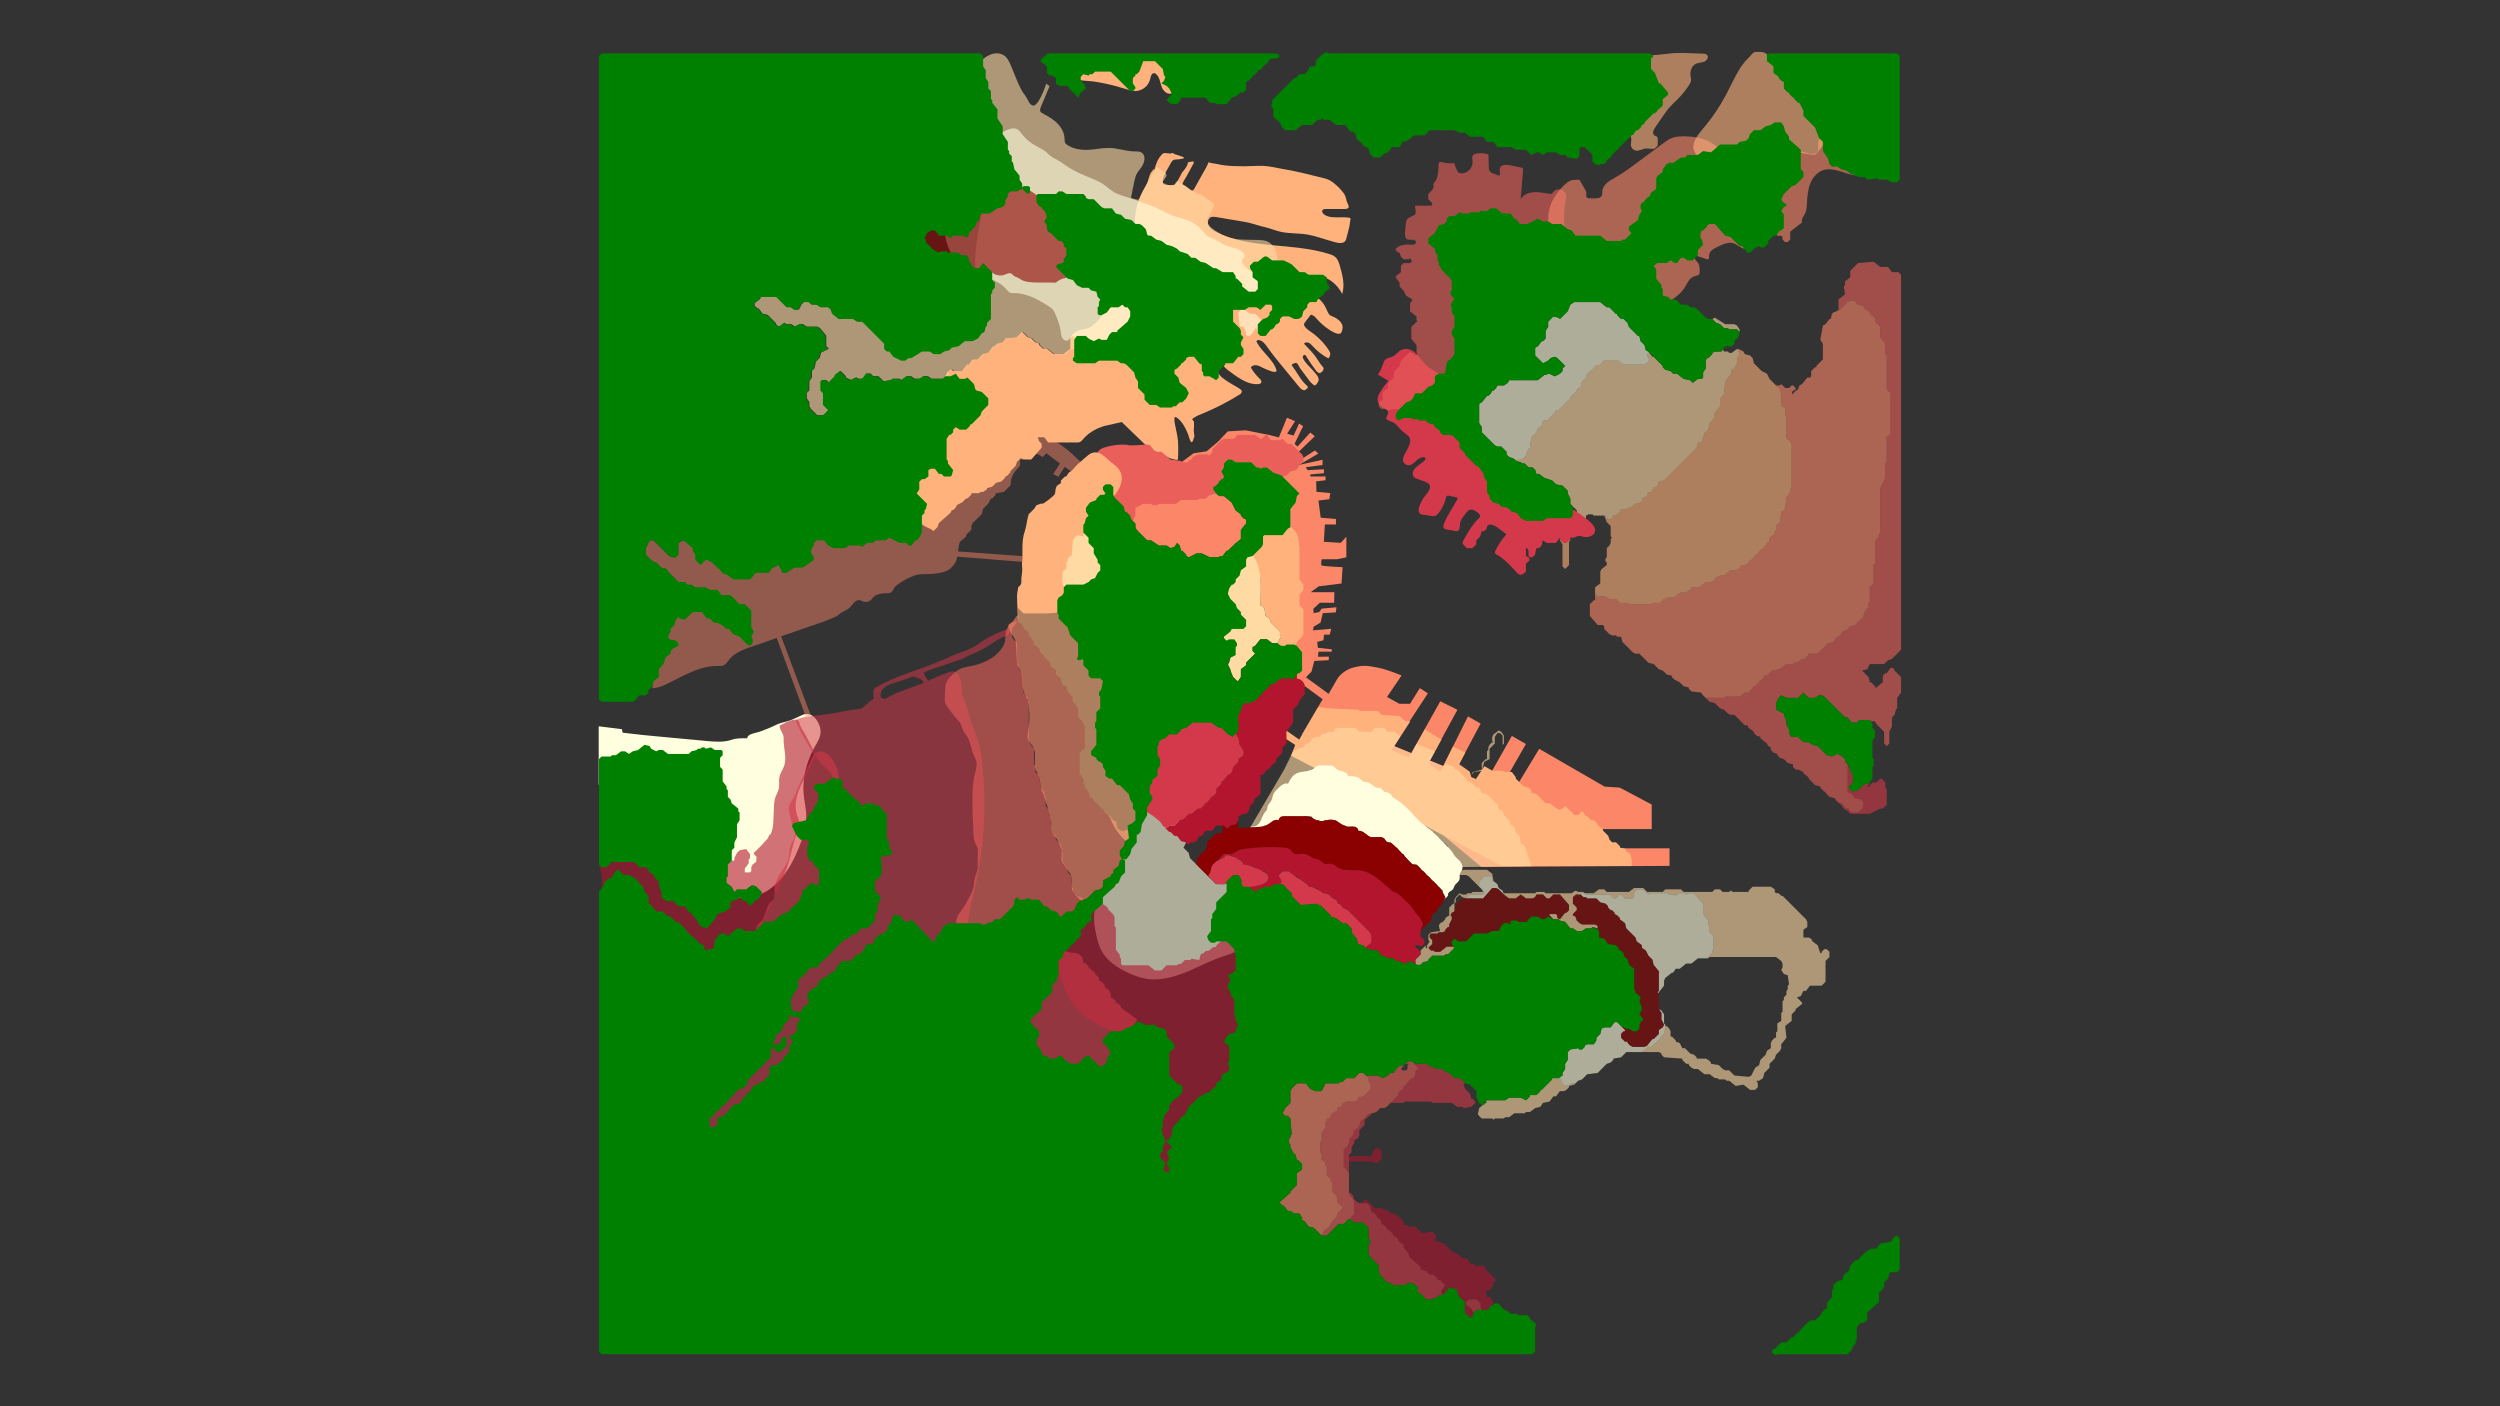 <?xml version="1.0" encoding="utf-8"?>
<!-- Generator: Adobe Illustrator 21.1.0, SVG Export Plug-In . SVG Version: 6.00 Build 0)  -->
<svg version="1.1" id="Layer_1" xmlns="http://www.w3.org/2000/svg" xmlns:xlink="http://www.w3.org/1999/xlink" x="0px" y="0px"
	 viewBox="0 0 1920 1080" style="enable-background:new 0 0 1920 1080;" xml:space="preserve">
<rect x="0" y="0" width="1920" height="1080" fill="#333333" stroke="none"/>
<style type="text/css">
	.st0{opacity:0.6;fill:#D3394A;enable-background:new    ;}
	.st1{opacity:0.6;fill:#EB5F5B;enable-background:new    ;}
	.st2{opacity:0.6;fill:#FB8768;enable-background:new    ;}
	.st3{opacity:0.6;fill:#FFB27C;enable-background:new    ;}
	.st4{opacity:0.6;fill:#FFDAA3;enable-background:new    ;}
	.st5{opacity:0.6;fill:#FFFFE0;enable-background:new    ;}
	.st6{opacity:0.6;fill:#B3152F;enable-background:new    ;}
	.st7{opacity:0.6;fill:#8B0000;enable-background:new    ;}
	.st8{fill:#D3394A;}
	.st9{fill:#FFFFE0;}
	.st10{opacity:0.47;fill:#FB8768;}
	.st11{fill:#FFB27C;enable-background:new    ;}
	.st12{fill:#FFB27C;}
	.st13{opacity:0.54;fill:#D3394A;}
	.st14{fill:#FB8768;}
	.st15{fill:#FFFFE0;enable-background:new    ;}
	.st16{fill:#8B0000;enable-background:new    ;}
	.st17{fill:#B3152F;enable-background:new    ;}
	.st18{fill:#FFDAA3;enable-background:new    ;}
	.st19{fill:#B3152F;}
	.st20{fill:#EB5F5B;}
	.st21{fill:#FB8768;enable-background:new    ;}
	.st22{fill:#FFDAA3;}
	.st23{fill:#008000;enable-background:new    ;}
</style>
<g id="_x35_7">
	<path class="st0" d="M1435,602h-3l-4,4l-5,2l-3-3v-1l3-3v-6l-4-8v22h2l3,3v1l5,1l2,2v4l-4,4h-5l-2-2v-1h-2l-3-3v-1h-2l-4-4l1,2l5,4
		v1l2,2h1l3,3h15l8-4h2l3-3v-12l-1-1v-4l-3-3h-1l-3,3h-3l-2,2v1h-2l2-2v-1L1435,602z"/>
</g>
<g id="_x35_6">
	<path class="st1" d="M1413,238l6-6l2-1h3l3,3l4,1l1,2l2,1l2,2v1l4,3v3l4,4v8l4,5v8l1,1v26l3,3v31l-2,2h-1v20l-1,1v11l-4,8v34l-1,1
		v2l-3,4v17l-1,1v14l-2,2h-1v12l-1,1v3l-3,4l-1,4l-2,2h-1l-3,4l-4,1l-3,3l-3,1l-1,2l-2,2h-1l-3,4l-4,1l-7,7l-2,1h-6v1l-3,3h-2l-4,3
		h-2l-1,1h-5l-5,4l-6,1l-4,4h-2v1l-3,3h-1v1l-3,3h-1l-4,5h-3l-4,3h-11l-1,1h-14l3,3l4,1l4,4l3,1l3,3l2,1h3l8,8h2l1,2l4,3v1l2,2l3,1
		v1l5,4l1,2l2,1v2l2,2l3,1v1l2,2l3,1l3,3l4,1v2l2,2h2l4,2v1l4,3v1l5,5l4,1v1l3,3h1v1l3,3l4,1l4,4h2v1l3,3h2v1l2,2h5l4-4v-4l-2-2
		l-5-1v-1l-3-3h-2v-22l-2-2v-2l-2-2l-4-2l-4,2l-4-1l-7-7l-4-1l-3-2h-4l-4-4h-5l-1-1l-1-2v-3l-2-3v-4l-1-1l-1-4l-6-3v-5l2-4l2-2l4,2
		h9l4-4l4,4h5l3-2h2l2,1l16,16h2l3,4h4l2-2h8l1,1h3l1,2l6,6v9l2,2l2-2v-9l2-4v-7l2-2l1-4l1-1v-8l3-4v-12l-5-5l-1-2h-2l-3,4h-1l-2,2
		v5l-5,4h-1v-1l-3-3h-1l-1-4l-5-5l4-1l2-4h11l3-3l3-1l7-7V211l-2-2h-5l-3-4h-6l-5-4l-12,1l-6,6v5l-4,3v3l-1,1l1,6l-5,4v8l-2,1.2
		L1413,238z"/>
</g>
<g id="_x35_5">
	<path class="st2" d="M1367,299v2l1,1v10h1l2,2v5l1,1v17l2,1l2,3v33l-1,1v3l-3,4l-1,8l-1,2l-2,1l-1,8l-2,2h-1v4l-1,1v2l-4,3v3l-2,1
		l-1,2l-3,3h-1l-1,2l-2,2h-1l-1,2l-2,2h-1l-2,3l-2,1h-3v1l-2,2l-2,1h-4l-5,4h-3l-4,2v1l-3,2h-4l-5,4h-6v1l-4,3h-4l-6,4h-5l-1,1h-2v1
		l-2,2h-6l-1,1h-17l-1-1h-6l-2-2v-1h-6l-4-2h-5l-2-2v5h-1l-3,3v9l6,7h4l1,1v2l4,4l2,1h3l1,1h3l1,4l8,8l2,1h3l7,7l4,1l4,4l3,1l3,3
		l4,1v1l2,2l4,2l3,3l4,1v1l2,2l8,1v1l3,3h14l1-1h11l4-3h3l4-5h1l3-3v-1h1l3-3v-1h2l4-4l6-1l5-4h5l1-1h2l4-3h2l3-3v-1h6l2-1l7-7l4-1
		l3-4h1l2-2l1-2l3-1l3-3l4-1l3-4h1l2-2l1-4l3-4v-3l1-1v-12h1l2-2v-14l1-1v-17l3-4v-2l1-1v-34l4-8v-11l1-1v-20h1l2-2v-31l-3-3v-26
		l-1-1v-8l-4-5v-8l-4-4v-3l-4-3v-1l-2-2l-2-1l-1-2l-4-1l-3-3h-3l-2,1l-6,6l-5,2l-1,1l-1,4h-1l-3,4l-2,1l-2,11l2,3v12l-5,5v1h-1l-3,3
		v4l-1,1h-2l-4,5l-2,1l-1,3l-3,2l-1,2l-1-2l3-2v-1l-2-2h-1l-2,2h-3l-3-3l-1,1h-3L1367,299z"/>
</g>
<g id="_x35_4">
	<path class="st3" d="M1336,271v2l-2,2v4l-2,4l-2,1l-1,4l-4,5l-1,10l-3,3v6l-4,5l-1,5l-3,3l-1,5l-3,3l-2,6l-1,1h-2l-1,4l-25,25l-4,1
		l-1,3l-1,1h-2l-1,3l-1,1h-2l-1,1v2l-4,2v2l-1,1l-4,1l-4,3h-2l-1,1h-4l-1,2l-2,2l-3,1v1l-2,2h-2l-2-2v-1h-1l2,5l3,3v8l1,1l-1,1v3
		l-1,2l-2,2v7l-1,1v2l1,1v2l-4,3l-1,2v9l-4,3v5l2,2h5l4,2h6v1l2,2h6l1,1h17l1-1h6l2-2v-1h2l1-1h5l6-4h4l4-3v-1h6l5-4h4l3-2v-1l4-2h3
		l5-4h4l2-1l2-2v-1h3l2-1l2-3h1l2-2l1-2h1l2-2l1-2h1l3-3l1-2l2-1v-3l4-3v-2l1-1v-4h1l2-2l1-8l2-1l1-2l1-8l3-4v-3l1-1v-33l-2-3l-2-1
		v-17l-1-1v-5l-2-2h-1v-10l-1-1v-2l-8-8l-2-4l-4-2l-6-6l-1-4l-2-2l-4-1l-1-2l-4-2h-1L1336,271z"/>
	<path class="st3" d="M1202,417l-2-1l-2-2v1l2,3v17l2,2l3-3v-18l1-1v-1L1202,417z"/>
</g>
<g id="_x35_3">
	<path class="st4" d="M1318,248l3,1l3,3h3l1,1h6l2,2v-2l-2-3l-2-1h-7l-8-5l-2,1L1318,248z"/>
	<path class="st4" d="M1330,271h-2l-1-1h-3l-0.8-1.6l-1.2,1.6h-5l-2,1v1l-3,3h-1l-1,2v6l-2,3v4l-1,1h-3l-4,3l-2-2l-5-1l-5-4h-3l-2-2
		l-4-1l-2-2v-1l-7-7h-1l-3-4l-1,3l2,4l-4,3h-16l-4-3h-12v1l-2,2l-4,1l-1,2l-5,4l-1,3l-3,3l-1,4l-3,2v1l-5,5v1l-9,9h-2l-1,2l-6,6h-3
		l-1,4l-3,2l-1,3l-4,4l-1,8l-2,2l-1,4l-3,3h-4l-1,1l4,1l1,1h2l3,3h3l2,2l1,3h2l4,3l6,2l3,3l5,1l4,4v2l2,4v4l5,5v3l-1,1v3.7l2-2.7h3
		l3,2v-3l2-1h3l1,1h9v1l2,2h2l2-2v-1l3-1l2-2l1-2h4l1-1h2l4-3l4-1l1-1v-2l4-2v-2l1-1h2l1-1l1-3h2l1-1l1-3l4-1l25-25l1-4h2l1-1l2-6
		l3-3l1-5l3-3l1-5l4-5v-6l3-3l1-10l4-5l1-4l2-1l2-4v-4l2-2v-2l-2-3L1330,271z"/>
</g>
<g id="_x35_2">
	<path class="st5" d="M1264,269l-1-4l-3-3l-1-4h-1l-7-7l-1-3l-3-3h-2l-3-3v-1h-1l-5-5h-2l-5-4h-20l-3,2l-2,5l-6,6l-1-1l-4-1l-4,4v4
		l-2,3v6l-2,2h-1l-3,4l-2,1v6l6,6l4-2l2-2l3-1l2,1l6,6l-2,2v2l-2,2l-4,2l-4-2l-4,1l-5,4h-22l-1,2l-3,2h-5l-1,2l-2,2h-1l-1,2l-2,2h-1
		l-4,5l-2,1v15l2,3v4l10,10l2,1h3l4,4v2l2,2l3,1l2.3,1.7l0.7-0.7h4l3-3l1-4l2-2l1-8l4-4l1-3l3-2l1-4h3l6-6l1-2h2l9-9v-1l5-5v-1l3-2
		l1-4l3-3l1-3l5-4l1-2l4-1l2-2v-1h12l4,3h16l4-3l-2-4l1-3L1264,269z"/>
</g>
<g id="_x35_1">
	<path class="st6" d="M1036,892h18l1,1h3l3-3v-6l-2-2h-3l-3,6h-17V892z"/>
	<path class="st6" d="M1050,924l2,2l1,4l4,3v1l4,4v2l2,1l2,2v1l2,1l3,3v1l2,1l2,2v1l4,3v2l4,5v2l9,8v2l4,1l3,3h3l3,3v1h2l4,4l-3,4v2
		l1,1h1l4-5h2l4,2l1,4l5,5v8l4,4h1l2-3l-2-4l-4-3v-2l2-2h6l3,3v3l1,2h5l3-4l0.9-0.4l-0.9-3.6l-2-2h-2l-1-4l1-1h2l2-2l1-4l2-2l-8-8
		v-1l-2-2h-4l-1,1l-1-2h-3l-3-4l-4-1l-5-4h-2l-7-7l-4-1l-1-1h-2l1-4l-3-3l-8,1l-5-5h-5l-1-1h-2l-1-1v-2l-5-5l-5-1l-1-2l-4-1l-1-1h-6
		l-7-7l-2,2l-3,1H1050z"/>
</g>
<g id="_x35_0">
	<path class="st0" d="M1122,828h-5l-4-4l-3-1l-2-2h-5l-1-1l-4-1l-2-2h-1h-1h-1h-1h-1h-1h-1h-1h-1h-1l3,3v1l-2,2v3l-3,3h-1l-4,5h-1v2
		l-4,3v2l-6,6h10l1-1h20l1,1h15l4,3h4l1,1l6-1l3-3v-1l-2-2h-1l-1-4l-4-4l-1-3l1-1L1122,828z"/>
	<path class="st0" d="M1050,856l-1,2l-4,3l-1,4l-3,3h-1l-1,4l-3,3v3l-1,2l-3,3v13l4,5v-14l2-2v-4l2-3v-2l3-2l1-2v-4l4-4v-4l5-4v-0.9
		L1050,856z"/>
	<path class="st0" d="M1036,917l4,5v10l-3,4v1l4,2h6l4,4v8l2,2l-2,3v7l1,2l7,7v5l1,1v2l2,1l3,4h2l3,2h9l3-2l4,1l3,3v3l2,2h1l3,4h5
		l1-1h2l2-2l4-1h-1l-1-1v-2l3-4l-4-4h-2v-1l-3-3h-3l-3-3l-4-1v-2l-9-8v-2l-4-5v-2l-4-3v-1l-2-2l-2-1v-1l-3-3l-2-1v-1l-2-2l-2-1v-2
		l-4-4v-1l-4-3l-1-4l-2-2h-6l-2-1l-2-2l-1-3l-2-2h-1V917z"/>
	<path class="st0" d="M1132,1008l2-2h4l-1-2v-3l-3-3h-6l-2,2v2l4,3l1.8,3.6L1132,1008z"/>
</g>
<g id="_x34_9">
	<path class="st1" d="M1084,815h-2l-2.7,2h2.7l-1,1v3l-1,1h-3l-1-1l2.6-3.4l-0.6,0.4l-4,1l-4,5h-2l-2,2l-4,2l-4-2h-9l2,2v2l2,4l-1,3
		l-5,5l-4,1v1l-2,2h-7l-1,1h-2v2l-4,2v2l-4,2l-2,4h-2v2l-1,1v4l-3,4v6l-1,1v8l1,1v5h1l2,2v2l1,1v7l3,2v2l1,1v7l3,3l1,2v3l1,2h1l2,2
		v1l-4,4v2l-4,4l-2,4l-4,3l-2,4h4l9-9h4l4-4l1,0.6V936l3-4v-10l-4-5v-16l-4-5v-13l3-3l1-2v-3l3-3l1-4h1l3-3l1-4l4-3l1-2l7-2l3-3h3
		l2-1l9-9v-2l4-3v-2h1l4-5h1l3-3v-3l2-2v-1l-3-3h1L1084,815z"/>
</g>
<g id="_x34_8">
	<path class="st2" d="M1047,824h-3l-4,4h-6l-3,3h-2l-1,1h-10l-3,6h-5l-4-2l-3-4h-7l-4,4l-1,2v9l-4,4l-2,4l2,2h2l2,2l1,12l-2,4v3l1,1
		v2l2,4l2,2l1,4h1l3,3v4l-4,3v9l-5,5v1l-8,7v1l2,2h1l3,4h2l3,2h4l2,3v2l2,1l3,4l4,1l6,6l2-4l4-3l2-4l4-4v-2l4-4v-1l-2-2h-1l-1-2v-3
		l-1-2l-3-3v-7l-1-1v-2l-3-2v-7l-1-1v-2l-2-2h-1v-5l-1-1v-8l1-1v-6l3-4v-4l1-1v-2h2l2-4l4-2v-2l4-2v-2h2l1-1h7l2-2v-1l4-1l5-5l1-3
		l-2-4v-2l-2-2L1047,824z"/>
</g>
<g id="_x34_6">
	<path class="st4" d="M1132,593l6-1l2-7l4-2v-8l4-4v-5l2-3h2l2,2v7.2l1-1.2v-6l-2-3l-2-1l-4,3l-1,2v3l1,1h-1l-2,2l-1,2v2l-1,1v6h-1
		l-3,3v5l-7,2l-1,2L1132,593z"/>
	<path class="st4" d="M1175,604l2-2h4l1-2l3-3h1v-3l3-3h1l3-3l2,1v3l-2,2v1l3-4l1-4l-3-3h-1l-4,5h-1l-2,2l-1,4l-5,6h-3l-3,3H1175z"
		/>
	<path class="st4" d="M1124,668l-2,1l-1,2v1h5l2,1l8,8v-4l4-4h5l1,1v2l1,0.7l-1-5.7l-4-3H1124z"/>
	<path class="st4" d="M1155,687l4,3h5l4-3l4,3h5l2-1l1-2h5l3,3h2l3-3h5l7,8v4l-2,2h-1l-4,5l-2-1v-2l-1-1h-5v1l3,3h4l1,1l4,1l4,5h2
		l3,2h4l3-2h4l1-1l4,1v-2l-2-1h-10l-2-1l-2-2l-1-3l-2-1v-1l3-3v-2l-3-3v-5l4-3h5l-1-1h-4l-2-1l-3,2h-20l-1-1h-6l-1,1h-24l-0.5-0.5
		L1155,687z"/>
	<path class="st4" d="M1218,687h19l1,2l2,1h1l3-3h1l3,3h6l1-1v-4l2-2h5l4,4l1-1h14l1,1h4l1,1l2-2h5l1,1l2-1h4l7,8v8l4,5v3l1,1v5l3,3
		v10l-1,1v2l-4,4h1l1-1h51l4,3l1,2v3l-1,2l2,3l3,1l1,7l-1,1v3l-1,1v3l-2,2v2l-1,1v8l-1,1v6l-3,2v6l-1,1v4h-1l-2,2l-1,2v4l-3,2l-1,3
		l-4,4l-1,4l-3,2l-3,6l-2,1l-11-1l-4-4h-3l-2-1l-3-3l-6-1v-1l-2-2l-2-1h-7v-1l-2-2l-3-1l-4-4h-2l-2-4l-3-1v-1l-3-3h-1v-4l-1-2l-2-2
		h-1v3l-1,1v2l-3,3v1l-7,6h-3v1l-4,3h13l2,1v1l2,2l14,1v1l3,3h2v1l2,2l2,1h3l5,4h4l4,3h2l1,1h5l1,1h2l5,4l6-1l5,4h4l2-2v-3l-1-2h2
		l3-2l1-4l4-4v-3l4-4l1-3l3-3l1-2v-3l4-5l-1-9l5-4v-5l3-3v-1l5-4v-1l-4-4l3-1l2-4h2l3-4h9l3-3v-16l3-3v-4l-2-2h-2l-2,2v1h-1l-2-6
		l-4-3l-1-2l-2-1h-4v-6l3-2v-4l-1-2l-18-18h-1l-2-2h-2l-1-1v-2l-3-2h-14l-3,3v1h-12l-2-1l-1,1h-5l-2-2h-4l-2,2h-22l-2-2h-12l-2,2
		h-12l-3-3h-7l-4,3h-17l-2-2h-4l-4,3h-7L1218,687z"/>
	<path class="st4" d="M1207,832l-1,1l-4,1l-3-3v-2l-1-1h-6v1l-8,8h-1v1l-3,3h-5v1l-3,3l-4-2h-9l-3,2h-14l-1,1l1,1h-1l-1,0.8v0.2
		l-0.7,0.3l-3.3,2.7l-1,5l3,3h8l1,1l1-1h7l1-1h3l4-3h8l1-1h3l4-3l4-1l2-3l5-1l3-4h2l3-4h3l2-1l2-2v-1l4-1l1-1H1207z"/>
	<path class="st4" d="M1095,728v-2l-4,4v3l-4,4v3l1,1h3l2-2l4-1v-1l3-3h9l1-1h2l5-5l-1-1h-5l-5,4h-4l-1-1h-2l-2-2l3-3v-3l-2-2v-2
		l1-1h5l1-1h3l2-1v-1l2-2h1v-2l2-4v-2l-1-1l1-2l2-1v-6h-1l-3,3v6l-3,2v1l-2,2l-2,1l-1,2l1,4l-7,1l-2,2v4l1,1l-2,3v2H1095z"/>
	<path class="st4" d="M1118,693v-3l3-3l2,2l3,1l3-3h10l1-1v-1l-2-2l1,2h-8l-1,1h-3l-1,1h-3l-2-1l-3,3l-1,2v3L1118,693z"/>
</g>
<g id="_x34_5">
	<path class="st5" d="M1139,690l7-8h3l2,1l4,4l-1-3l-3-2l-1-3l-4-3v-2l-1-1h-5l-4,4v4l4,4v1l-1,1h-10l-3,3H1139z"/>
	<path class="st5" d="M1214,687l2,2h2l1,1h7l3,3l4,1l2,2v1l2,2h1l2,2v1l2,1l2,2v1l4,3l1,4l7,7l1,3l4,3v2l3,2l2,4l3,3l1,4l4,5v15
		l-1,1l1,1v-1l4-5v-4l1-2l5-4h1l2-3h3l5-4h4l5-4h7l4-4v-2l1-1v-10l-3-3v-5l-1-1v-3l-4-5v-8l-7-8h-4l-2,1l-1-1h-5l-2,2l-1-1h-4l-1-1
		h-14l-1,1l-4-4h-5l-2,2v4l-1,1h-6l-3-3h-1l-3,3h-1l-2-1l-1-2h-19l-1-1h-5l-1.3,1H1214z"/>
	<path class="st5" d="M1276,778v5l2,4l-1,2l-3,2v3l-4,4h-1l-4,5l-2,1h-9l-2-1l-2-2v-1h-2l-3-3v-3l2-2h1v-1l-6-6h-2l-3,4h-5l-2,1
		l-1,4l-3,3v2l-2,3h-5l-2,1v1l-2,2h-2l-1-1l-6,1l-2,2v6l-2,3v4l-2,3v2l-3,2h1l1,1v2l3,3l4-1l1-1h3l2-2l3-1l4-4l8-1l7-7l3-1l2-2v-1
		l6-1l4-4h12l4-3v-1h3l7-6v-1l3-3v-2l1-1v-4l-1-1v-7l-2-3l-2-1L1276,778z"/>
</g>
<g id="_x34_4">
	<path class="st7" d="M1115,725v-2l2-2l3,2h6l6-6h10l4-2h5l2-4l2-2h3l2,1v-2l1-1h4l1,1h7v-1l3-3h5l3,2h2l3-2l4,2l-3-3v-1h5l1,1v2
		l2,1l4-5h1l2-2v-4l-7-8h-5l-3,3h-2l-3-3h-5l-1,2l-2,1h-5l-4-3l-4,3h-5l-2-1l-6-6l-2-1h-3l-7,8h-15l-2,1l-4,4l-1,5l-2,1l-1,2l1,1v2
		l-2,4v2h-1l-2,2v1l-2,1h-3l-1,1h-5l-1,1v2l2,2v3l-3,3l2,2h2l1,1h4l5-4h5l1,1L1115,725z"/>
	<path class="st7" d="M1224,713h2l2,2v5l4,1l3,4l6,1l2,2v1l4,3v2l3,3l1,4l4,3v16l1,1v2h1l3,3l-1,4l1,1l1,4l-2,4l3,4l-2,2l-1,2v3
		l-2,2h-3l-3-2h-2l-4-2l3,3v1h-1l-2,2v3l3,3h2v1l2,2l2,1h9l2-1l4-5h1l4-4v-3l3-2l1-2l-2-4v-5l-2-3v-12l-1-1l1-1v-15l-4-5l-1-4l-3-3
		l-2-4l-3-2v-2l-4-3l-1-3l-7-7l-1-4l-4-3v-1l-2-2l-2-1v-1l-2-2h-1l-2-2v-1l-2-2l-4-1l-3-3h-7l-1-1h-2l-2-2h-4l-2,2v5l3,3v2l-3,3v1
		l2,1l1,3l4,3h10l2,1v2l-4-1L1224,713z"/>
</g>
<path class="st8" d="M1224.8,405.7c-1.4-4.4-10-9.9-13.7-12.5c-1.4-1-2.9-2.1-4.6-2.2c-1.3-0.1-2.5,0.3-3.7,0.6
	c-9.7,2.8-20.3,2.5-29.9-0.6c-4.7-1.6-9.1-4-13.3-6.5c-4.2-2.6-5.8-6.3-7.9-10.8c-11-23.3-31.5-41.4-38.9-66.4
	c-1.8-6-1.4-12.8-5.3-17.7c-3-3.8-7.9-5.4-11.5-8.5c-3.1-2.6-5.1-6.2-8-9.1c-2.8-2.9-7.1-5-10.8-3.6c-0.5,0.2-0.9,0.4-1.4,0.7h-0.7
	l-1,1.2c-1.7,1.4-3.2,3-5.2,3.8c-1.6,0.6-3.4,0.8-4.7,1.9c-1,0.8-1.5,2-1.9,3.2c-1.1,2.7-2,6-4,8.1c0.1,0.4,0.4,0.7,0.7,0.9
	c2.5,1.4,5,2.8,7.4,4.3c-2.6,2.9-5,6-6.9,9.4c-2.8,4.8-1.8,8.5,3,11.3c1.6,0.9,3.6,1.9,3.6,3.7c0.1,1.2-0.9,2.3-1.3,3.5
	c-0.1,0.4-0.2,1,0,1.4c0.2,0.2,0.4,0.4,0.6,0.6c2.2,1.3,4.5,1.5,6.4,3.3c2.4,2.3,4.3,5,7.1,7c1.4,1,3,2,3.7,3.6
	c1,2.2,0.1,4.8-0.9,7.1c-1.2,2.9-5,7.6-4.1,10.8c0.5,1.7,2,3,3.8,3.1c3.8,0.3,5.8-3.8,8.8-5.3c1.2-0.6,4.1-1.8,4.6,0.1
	c0.4,1.4-4.6,4.6-5.5,5.3c-1.5,1.2-3,2.4-3.8,4.1s-0.8,4,0.7,5.2c0.5,0.5,1.2,0.7,1.9,1c3.3,1.4,10.3,2.5,10.2,6.2
	c-0.1,3.4-4.4,7.1-6,10c-1.9,3.5-5.8,11.3,1.3,11.5c3.7,0.1,8.1,2.5,10.6-0.5c3-3.5,5.1-7.7,6.2-12.2c0.2-0.7,0.3-1.4,0.9-1.8
	c0.6-0.4,1.3-0.2,2-0.1c1.7,0.4,3.4,0.7,5,1.1c0.5,0.1,1,0.3,1.1,0.7c0.1,0.3-0.1,0.7-0.2,1c-3.3,6.1-7.7,12-10.2,18.5
	c-0.5,1.3-0.8,2.9,0.1,3.8c1.1,1.1,4.9,1.1,6.3,1.4c2.1,0.4,3.5,1.5,5.1-0.5c1-1.3,0.4-4,0.9-5.5c0.8-2.7,2.8-5.1,4.5-7.3
	c0.8-1,1.6-2,2.7-2.4c2.3-0.9,4.7,0.8,6.6,2.4c0.9,0.7,1.8,1.8,1.5,2.8c-0.2,0.5-0.5,0.9-0.9,1.2c-4.6,4.4-7.7,9.4-10.7,14.9
	c-1,1.8-2.2,3.1-1.7,4.7c0.1,0.4,3,3.4,3.4,3.4h4l3-3v-3l3-3l1-4h2l2-2c0-4.7,5-3.2,7.9-1.1c2.2,1.6,4.4,3.2,6.6,4.9
	c0.2,0.1,0.3,0.2,0.4,0.4c0.1,0.3-0.1,0.7-0.4,0.9c-3.1,3.5-5.8,7.6-7.8,11.8c-0.3,0.6-0.5,1.2-0.3,1.8c0.2,0.7,0.9,1.1,1.5,1.4
	c4.8,2.6,8.6,6.6,12.4,10.6c4.3,4.6,5.2,6.8,9.8,2.3v-6l3-3l-1-2l-2-1v-6h1l1,2v4l1,1h2l2-2l1-5h2l2-2l1-4l3,2h7l3-4v1l3,3h2l3-3v-1
	h2c1.9,0,3.1-1.6,5.3-1.4c1.9,0.2,3.5,1.1,5.6,0.9C1222.5,412.1,1226.1,409.8,1224.8,405.7z"/>
<g id="_x34_1">
	<path class="st1" d="M1078,314.9c3.8,0,7.5-1.4,11-2.9c7.5-3.3,14.6-7.4,21.2-12.4c5.7-4.3,11.1-9.5,13.8-16.1
		c3.5-8.4,2.2-17.8,1.6-26.6c-0.5-7.6-1.6-16.2,4.5-21.5c12.6-11,17.5-28.2,25.1-42.5c2.1-3.9,4-7.7,5.6-11.8c0.9-2.4,0-2.8,2.6-3.3
		c1.6-0.3,3.9,0.9,5.4,1.5c8.6,3.3,18.1,4.2,27.1,2.8c1.1-0.2,2.3-0.4,3.2-1c2.9-1.9,2.6-6.1,2.3-9.6c-0.5-5.5-0.2-11.1,0.9-16.5
		c0.4-2,0.9-4.1,0.2-6.1c-1.2-3.6-6.7-4.7-9.2-1.9c-0.5,0.6-1,1.4-1.7,1.7c-0.6,0.3-1.3,0.2-2,0.1c-3.9-0.6-7.8-1.5-11.7-1.2
		c-3.9,0.3-8,1.9-10,5.3c0.6-7.5,1.2-14.9,1.8-22.4c0-0.4,0.1-0.9-0.2-1.2c-0.3-0.4-0.7-0.5-1.2-0.6c-2.9-0.6-5.9-1.2-8.8-1.8
		c-2.9-0.6-6.8-0.6-7.6,2.3c-0.5,2,0.9,4.8-0.9,5.8c-2.3-1.6-5.8-1.4-7.1-3.9c-0.4-0.9-0.5-1.9-0.5-2.8c-0.1-3.2-0.2-6.4-0.3-9.6
		c-3.1-1.1-6.6-1.4-9.9-0.6c-0.6,0.1-1.2,0.3-1.6,0.7c-1.4,1.2-0.8,3.4-0.7,5.2c0.2,3.1-1.4,6.2-4,7.8c-2,1.3-5,2-7,0.5
		c-0.7-0.5-3.4-7-2.9-7c-3.2,0.3-6.4,0.1-9.4-0.7c-0.6-0.2-1.3-0.4-1.9-0.1c-0.8,0.4-0.9,1.6-0.9,2.5c0,3.4-0.3,8-1.8,11.1
		c-0.6,1.3-1.8,2.1-2.1,3.4c-0.2,0.7,0.3,1.8,0,2.5c0,0-1,2-1,2l-3,3v4l3,3c0,0.6,0,1.2-0.2,1.8c-4.1,0.4-8.6,0.1-12.7,0.1
		c-0.5,1.2,0,2.5,0.2,3.8c0.2,1.3,0.1,2.9-1.1,3.5c-4.4,2.3-6.3,2.1-6.5,7.5c-0.1,2.4-1.7,9.5,0.9,11c2,1.1,5-0.4,6.6,1.3
		c0.8,0.6,0.4,2-0.5,2.5c-0.9,0.5-2,0.4-3,0.4c-4.6-0.2-8.5,0-11.7,3.2v1l2,2h1l1,3l2,2h4l1-1l1,2h1l-2,2h-5l-2,2v5l-4,3v1l3,4v3
		l3,3l2,4l5,3l-2,3v6l5,4v3l1,1h-1l-4,4v9l4,5v6l1,1l-2,1l-4-3l-7,7l-1,4l-4,4l-1,6h-1l-2,2l-1,2v3l-4,3v6l-3,2v3l2,2c1,0,2-0.1,3,0
		c0.8,0.1,1.6,1,2.2,1c1.4,0,3.1-0.9,4.7-0.9c2,0,4,0.6,6,0.8C1077.3,314.9,1077.7,314.9,1078,314.9z M1075,312v-1h1L1075,312z"/>
</g>
<g id="_x34_0">
	<path class="st2" d="M1424.5,134.6c3.1,0.4,5-0.3,3-3.4c-2.6-4-7.1-6.3-10.2-9.9c-2.9-3.4-4.5-7.7-7.4-11.2
		c-2.2-2.7-9-7.3-12.3-3.6c-3.8,4.4,2.8,11.7-6.8,11.8c-1.7,0-3.3-0.9-4.9-1.4c-5.7-1.9-7.4,4.5-10.8,7.5c-4,3.6-9.1,6.1-12.4,10.5
		c-3.7,5-4.2,11.5-4.7,17.6c-0.5,6.1-0.9,12.2-1.4,18.3c-0.1,1.1-0.2,2.3,0.3,3.4c0.5,1.1,1.4,1.8,2.3,2.5c1.9,1.5,3.8,3.4,6.1,4.3
		c1.5,0.6,2.4-0.7,3.6,0.9v2l2,2h2l2-2v-6l9-7c-0.3-2.4,0.3-3.4,1.5-5.3c1.9-3.1,2.1-5.1,2.3-9.1c0.3-5.1,0.6-10.3,2.4-15.1
		s5.4-9.2,10.2-10.8c4.2-1.3,8.7-0.4,12.9,0.9C1414.4,131.9,1420.4,134.1,1424.5,134.6z"/>
	<path class="st2" d="M1336.8,173.4c-0.1-0.1-0.2-0.2-0.3-0.3c-1.9-1.7-3.8-3.4-5.7-5.2c-0.9-0.8-1.9-1.7-2.9-2.3
		c-6.8-3.8-16.3-2.5-22.9,0.8c-3.8,1.9-7.2,4.7-10.9,6.7c-2.7,1.5-5.6,2.6-8.1,4.3c-2.2,1.4-4,3.3-6,4.9c-4.6,3.7-10,6.5-14.4,10.4
		c-4.5,3.9-8.1,9.6-7.3,15.5c0.3,2.9,1.7,5.6,3,8.2c1.6,3.2,3.2,6.3,4.8,9.5c1.2,2.3,2.5,4.8,4.6,6.4c4,3,9,0.2,12.9-1.9
		c3.1-1.7,7.4-5.5,9.4-8.3c3.1-4.2,3.5-8.8,9.6-10.3c1-0.2,2.1-0.5,2.5-1.4c0.2-0.4,0.2-0.8,0.2-1.2c0.1-2.6,0.2-5.5-1.4-7.6
		c-0.6-0.9-1.5-1.5-2-2.5c-0.5-0.9-0.6-2.3,0.3-2.9c2.9,1,5.8,1.9,8.7,2.9c0.2,0.1,0.4,0.1,0.6,0.1c1.2,0,1.1-1.8,1.1-3
		c0-3.2,3.3-5.1,6.2-6.5c4.2-2,9.4-4.7,13.8-2.3c4.3,2.4,8.8,6.8,11.1,0.1c1-2.7,0.2-5.8-1.2-8.2
		C1340.8,177.2,1338.8,175.3,1336.8,173.4z"/>
	<path class="st2" d="M1189.6,173.9c1.2,6,4.7,11.8,10.4,13.8c2.4,0.8,4.9,1,7.4,1.1c11.3,0.5,22.6,0.5,33.9-0.1
		c7.7-0.4,15.8-6.5,21.2-11.9c6.4-6.4,10.1-14.7,13.7-22.9c1.8-4.1,3.5-8.3,5.6-12.3c1.1-2.1,2.4-4,3.4-6.1c0.6-1.2,1.2-3.7,2.2-4.6
		c4.8-3.8,11-5.4,17-6.3c6-1,12.2-1.4,18-3.4c0.6-0.2,1.2-0.5,1.5-1.1c0.3-0.7-0.2-1.4-0.6-2c-7.4-10.2-17.6-13.3-29.7-13.4
		c-3,0-6,0.1-8.8,1c-2.9,1-5.4,2.8-7.8,4.6c-6.3,4.7-12.7,9.4-19,14.1c-5.6,4.2-11.2,8.3-17.3,11.8c-4,2.3-8.7,4.8-9.9,9.3
		c-0.6,2.2,0.4,4.4-1.6,5.9c-1.8,1.4-6.2,0.9-8.3,0.9c-0.8,0-1.7-0.1-2.2-0.7c-0.9-1-0.2-2.5-0.4-3.7c-0.1-0.7-0.5-1.4-0.8-2.1
		c-1.3-2.3-2.6-4.5-3.9-6.8c-0.2-0.3-0.4-0.7-0.8-0.9c-0.3-0.2-0.7-0.1-1.1-0.1c-1.3,0.1-2.6,0.2-4,0.3c-4.4,0.4-10.8,8.4-13.2,12
		c-4,6-6,13.2-5.4,20.4C1189.3,171.9,1189.4,172.9,1189.6,173.9z"/>
</g>
<g id="_x33_9">
	<path class="st3" d="M1266.7,57.8C1266.8,57.8,1266.8,57.9,1266.7,57.8c1.5,3.7,0.4,7.9-1.3,11.5c-3.2,7.1-8.2,13.2-11.6,20.2
		c-1.8,3.8-3.2,8.1-2.3,12.1c0.4,1.9,1.3,3.6,1.4,5.5c0,1.6-0.6,3.3-0.3,4.9c0.3,1.8,1.8,3.2,3.6,3.6c2.8,0.7,5.5-1.6,8.4-1.6
		c1,0,5.6,0.7,6.3,0l2-2c0.4-0.4,0.3-6,0-6.6c-0.6-1.1-2.1-0.8-2.8-1.8c-1.4-1.9,0.2-4.5,1.3-6.1c1.8-2.6,3.5-5.1,5.3-7.7
		c1.9-2.7,3.7-5.4,5.9-7.8c1.8-2,3.8-3.8,5.7-5.7c3.4-3.4,6.4-7.1,9-11.1c0.5-0.8,1.1-1.7,1.3-2.7c0.3-1.5-0.1-3-0.3-4.5
		c-0.4-3.5,0.9-7.5,4.1-9c2-0.9,4.3-0.8,6.4-1.6c2-0.8,3.7-3.5,2.3-5.1c-0.8-1-2.2-1.1-3.5-1.1c-6.5-0.1-13-0.7-19.5-0.5
		c-7.4,0.2-14.7,1.9-22.2,1.7c-0.4,2.9-0.7,5.8-0.9,8.7c-0.1,1-0.1,2,0.1,3C1265.5,55.5,1266.3,56.6,1266.7,57.8z"/>
	<path class="st3" d="M1357.2,115.4c5.2-1.2,10.6-1.7,15.8-0.7c7.3,1.5,13.4,4.2,21,4.2c5.8-5.8,9.6-11.4,9-20.1
		c-0.5-6.9-3.4-13.3-6.8-19.3c-5.6-9.5-12.8-18.1-21.2-25.3c-4.2-3.6-8.7-6.8-13.4-9.6c-2-1.2-4-2.8-6-3.9c-2.4-1.3-4.9-0.8-7.5-0.8
		c-1.8,0-3.4,2.8-4.5,3.8c-2.8,2.6-5,5.3-7.1,8.5c-4.3,6.8-7.5,14.3-11.4,21.5c-4.2,7.8-9.1,15.3-14.8,22.2c-3.7,4.6-9,9.8-9.8,16
		c-0.7,5.8,5.7,11.4,11,11.8c2.5,0.2,5-0.5,7.5-1c3.3-0.8,6.6-1.4,10-1.6c2.8-0.2,5.6-0.2,8.4-0.5c4.9-0.6,9.7-2.3,14.4-3.8
		C1353.6,116.3,1355.4,115.8,1357.2,115.4z"/>
</g>
<path id="_x33_7" class="st9" d="M630.2,561.5c-0.3-6.8-6.4-15.7-13.8-12.5c-3.3,1.4-6.6,3.2-10,4.4c-3.4,1.2-6.9,1.6-10.2,3.2
	c-4.1,2.1-8.6,3.8-12.9,5.4c-2.5,0.9-9.4,1.5-9.4,5c-4.4,0-8-0.2-12.2,1.2c-5.9,2-12.4,1.5-18.7,0.9c-11.5-1.1-23-2.1-34.4-3.2
	c-10.1-0.9-20.3-1.9-30.4-3.2c-0.3-1.7-0.6-2.7-0.6-2.7l-17.8-2.2v44.8l19.8,10.5c0,0,0.7-7.5,1.4-15c8.4,3.3,16.9,6,25.7,7.6
	c8.2,1.5,16.4,2,24.7,2.9c3.9,0.4,8.4,0.6,12.1,1.9c2.8,0.9,5.4,2.2,8.4,3c2.7,0.7,5.6,2.1,6.4,4.8c0.3,0.9,0.3,1.8,0.2,2.7
	c0,0.5-0.1,1-0.2,1.5c-2.4,14.8-10.5,28.4-11.3,43.4c-0.2,3.9,0.1,7.9,1.7,11.5c1.7,3.6,4.6,6.6,8,8.6c10.8,6.5,25.4,3.7,35.5-3.9
	c10.1-7.6,16.4-19.1,21.2-30.8c3.3-7.9,6-16.2,5.8-24.8c-0.1-5.9-1.7-11.7-2.1-17.7c-0.9-12.2,2.8-24.4,8.6-35.3
	C628,569.7,630.4,565.8,630.2,561.5z"/>
<path id="_x33_6" class="st6" d="M624.6,584.7c0.9-1.4,1.7-2.9,1.6-4.5c-0.1-1.3-0.7-2.6-1.3-3.7c-2-3.8-3.9-7.7-5.9-11.5
	c-1.9-3.5-4-5.8-5-9.7c-0.2-0.7-0.4-1.3-0.8-1.8c-2.6-2.8-11.7,2.3-14.2,3.7c-1.2,0.7,2.1,6.2,2.4,7c0.7,2,0.3,3.9,0.5,6.1
	c0.3,5.7,2.1,11.4,0.6,17c-0.9,3.3-3.2,6.1-3.9,9.5c-0.5,2.3-0.1,4.7-0.2,7.1c-0.2,3.7-2.4,6.3-3.3,9.6c-0.8,3.2-0.7,7.4-0.9,10.7
	c-0.3,5.8,0.1,11.4-2.4,16.5L591,641l-1.5,3.1c-1.7,2-3.7,3.8-5.3,5.8L579,655v1l2,2c-0.1,1.3-0.2,2.5-0.2,3.8L578,664l-1,2v3l-1,1
	h-4v-3l3-4v-3l1-1v-3l-3-4l-5,1l-2,2c0,0-2,3.9-2,4c-0.2,0.4,0,1.5,0,2c-7.8-1.9-7.2,14.9-7.2,18.8c0,1.3,0,2.7-0.4,4
	c-0.4,1.3-1.4,2.5-2.7,2.8c-8,1.9-16.8-3.3-23.6-6.9c-7.6-4-15.3-8.1-22.6-12.7c-7.7-4.9-16.2-10.8-25.2-8.9
	c-6.4,1.3-12.2,6.6-18.5,5c-1.4-0.3-3.4-0.6-3.7,0.8c-0.1,0.4,0.1,0.7,0.2,1.1c1.8,5.2,2.4,10.7,1.9,16.2c-0.2,2-0.6,4.1-0.1,6.1
	c0.6,2.8,2.7,5.1,5.1,6.8c6.4,4.7,14.6,5.9,21.4,10c4.3,2.7,7.8,6.4,11.5,9.9c3.6,3.5,7.1,5.6,11.4,8c4.6,2.5,7.9,6.2,13.1,8.1
	c4.9,1.8,10.2,2.6,15.4,2.1c6.3-0.6,12.3-2.8,18.4-4.3c5.9-1.4,12.6-0.2,17.5-4.3c3.2-2.6,4.2-6.7,6.5-10c2.3-3.3,3.9-6.7,5.6-10.4
	c3.9-8.6,7.9-17.3,11.8-25.9c1.7-3.7,3.4-7.5,4.7-11.3c3-8.6,4.1-17.9,7.7-26.3c1.7-4,2.9-5.8,1.2-10c-1.6-4-2.6-7.9-2.3-12.3
	c0.5-7.7,4.3-15,7.6-21.7c1.7-3.5,3.6-6.8,5.6-10C624.3,585.2,624.5,585,624.6,584.7z"/>
<path id="_x33_5" class="st0" d="M636.6,611.3c1.8-2.6,4-5,5.6-7.8c2.7-4.8,2.2-9.9,0.1-14.6c-1.4-3-2.9-6.1-5.3-8.4
	c-1.9-1.8-5.5-4.1-8.2-3.2c-1.3,0.5-3.9,2-4.5,3.3c-3.9,7.9-7.7,15.9-11.3,24c-1.1,2.4-1.9,4.9-3,7.2c-1,2.1-2.8,3.9-3.6,6.1
	c-1.5,4.5,0.6,8.1,1.2,12.5c0.5,3.4,2.4,6.3,2.9,9.6c0.5,3.6-1.6,5.6-3,8.7c-1.5,3.2-1,6.9-1.8,10.3c-1,4-3.6,7.4-5.9,10.9
	c-2.5,3.9-4.7,8.2-4.9,12.8c-0.1,2.9,0.5,6.1-1.3,8.4c-0.8,1.1-2,1.8-2.8,2.8c-0.7,0.9-1.1,2-1.5,3.1c-0.9,2.4-1.7,4.7-2.6,7.1
	c-0.3,0.9-0.7,1.9-1.3,2.7c-0.5,0.6-1.1,1.1-1.7,1.6c-1.6,1.4-3,3.3-3,5.5c-0.1,5.6,8.1,4.5,11.6,3.7c5.5-1.3,10.4-4.8,14.3-8.7
	c6.3-6.3,11-14,18.8-18.3c7.2-4,11.3-13.1,12.7-20.7c1.6-8.6,0.5-17.5-1.2-26.1c-1.2-5.9-2.6-11.8-3.7-17.8
	c-0.4-2.4-1.5-5.7-0.9-8.1C632.8,615.6,635.3,613.3,636.6,611.3z"/>
<path id="_x33_3" class="st10" d="M830.2,355.1c-3.6-3.5-7.9-7.8-12.3-11.1c-4-3-8.2-5.9-12.6-8.4c-4-2.3-8.1-4.2-12.5-5.6
	c-3.8-1.2-7.5-2.9-11.3-4.3c-8-2.8-16.3-6-24.9-6.6c-11.1-0.8-22.6,1.7-32.4,7c-9.8,5.3-17.8,20.5-22.5,30.6
	c-3.2,6.8-5,14.8-11,19.8c-6.5,5.5-15.8,8.9-23.3,13.1c-10.1,5.6-20.1,11.5-31,15.4c-9.1,3.3-18.9,5.2-28.6,4.2
	c-9.2-0.9-18-3-27.4-2.7c-7.9,0.2-15.8,1.6-23.7,2.9c-11.6,2-25.3,2.3-35.8,7.6v9l-2,2h-3l-2-1l-12-12h-3l-3,6v5l5,5l3,1l4,4l4,1
	l1,2l8,8h3c-1.5,1.6-2.9,3.3-4.3,4.9c-8.8,10.8-17.2,22.4-20.7,35.8c-1.8,7-2.1,14.5-0.4,21.6c0.6,2.7,2.2,5,2.7,7.7
	c0.7,3.6-0.1,8-0.2,11.6c5.4-0.3,10.3-2.8,15.1-5.3c11-5.5,22.8-12.3,35.5-11.8c1.2,0,2.5,0.1,3.7-0.3c1.9-0.7,3.1-2.5,4.3-4.1
	c6.2-8.1,18.1-10.3,27.2-13.7c3.2-1.2,6.5-2.3,9.7-3.5l22.3,60.4l4-0.6l-22.9-61c7.6-2.7,15.2-5.3,22.8-7.9
	c5.6-1.9,11.3-3.7,16.7-6.2c1.3-0.6,2.9-1.1,4.1-2c0.9-0.7,1.6-1.5,2.6-2.1c2.2-1.3,4.6-2.1,6.5-3.8c1.2-1.2,2.1-2.7,3.3-3.9
	c1.2-1.2,2.8-2.2,4.5-1.9c0.9,0.2,1.7,0.7,2.6,1.1c1.9,0.7,4.2,0.3,5.7-1.1c1.6-1.5,2.4-3.2,4.6-4c2.3-0.9,4.7-1.3,7.1-1.3
	c1.5,0,3,0.1,4.2-0.8c1.2-0.9,1.6-2.5,2.5-3.7c0.7-1,1.6-1.7,2.6-2.4c3-2.2,6.2-4,9.6-5.5c1.8-0.8,3.7-1.6,5.7-1.9
	c2.4-0.5,4.8-0.4,7.3-0.4c4.6,0,8.9-0.6,13.3-1.9c3.3-1,6-3.6,7.9-6.6c1-1.6,1.7-4.9,1.7-4.9l49.7,4l0.2-4.4l-49.3-3.6
	c0,0,0.4-4.3,1.2-6.8c0.6-1.7,5-4,5-4.9c0,0,0-1,0-1l4-4v-3l1-2l7-7l1-4l4-4l2-4h1l2-2l1-2l6-1c0,0,5-5,5-5c0.4-0.5,0.2-2.7,0.3-3.5
	c0.3-1.3,0.6-2.5,1.2-3.6c1-2.4,2.6-4.5,4.4-6.3c1.8-1.8,1.8-3.4,1.2-5.6c1.8-2.2,6.5-0.2,9.2-1.2c0.6-0.2,2.9-3.9,3.6-3.9
	c1.8,0,4.8,2.3,4.8,2.3l2.9-2.9l10.5,7.9l-5.3,8.1l4,2l4.9-7.6c0.8,0.6,4.8,3.5,4.8,3.5S826.8,358.2,830.2,355.1z M758.1,375.9
	l-0.3,0.2c0.1-0.2,0.2-0.5,0.3-0.7V375.9z"/>
<g id="_x33_2">
	<path class="st11" d="M1034.5,167c-1.8-0.2-3.6-0.1-5.4-0.1c-4.3,0-8.9,0.3-12.3-2.3c-0.9-0.7-1.7-1.8-1.3-2.9
		c0.5-1.1,1.9-1.2,3.1-1.2c4.6,0,9.2,0,13.8,0c0.8,0,1.6,0,2.3-0.3c2.5-0.9,0.2-3.5-0.3-5.3c-0.7-2.1-0.9-4.4-2.2-6.2
		c-2.3-3.1-5-5.9-8.1-8.3c-4-3.2-7.6-3.6-12.5-4.8c-9-2.3-18.1-4.5-27.4-6c-4.7-0.8-9.2-2-14-2.2c-4.8-0.2-9.7,0.3-14.5,0.3
		c-4.8,0-9.7-0.1-14.5-0.6c-2.3-0.2-4.6-0.8-6.9-1.2c-1.9-0.4-4.3-0.5-6.1-1.3c-1.3,3.4-3.4,6.7-5.2,9.9c-1.9,3.5-3.8,6.9-5.7,10.3
		c-0.5,0.8-1.1,1.7-2,1.6c-0.5,0-0.9-0.3-1.2-0.6c-1.9-1.6-3.8-3.2-6.1-4.3c0.7-2.2,2.4-4.5,3.5-6.5c1.5-2.8,3.1-5.6,4.6-8.5
		c0.2-0.4,0.5-0.9,0.7-1.3l0-1c0-0.5-4.7,0.2-4.6,0.8c0.4,2.1-4.4,7.6-4.4,7.5c0,0-2.3,4.8-4.5,8.1c-0.3,0.5-0.6,0.9-1.1,1.2
		c-0.3,0.1-0.6,0.2-1,0.2c-1.9,0.2-3.7,0.2-5.6,0c-0.8-0.1-1.6-0.2-2.1-0.7c-0.3-0.4-0.5-0.9-0.5-1.4c-0.2-1.8,0.5-3.6,1.2-5.2
		c1.1-2.5,2.4-5,3.8-7.3c1-1.7,2-4.5,4.1-4.8c0.7-0.1,7.8-0.4,7.2-1.5c-0.6-1.1-7.7-2.4-8.5-3.5c-0.4-0.5-1.2,0.4-1.8,0.3
		c-1.1-0.1-2.2-0.2-3.3-0.3c-0.7-0.1-1.5-0.1-2.1,0.1c-0.6,0.2-1.1,0.7-1.5,1.2c-3.1,3.3-4.3,6.9-5.4,11.2l-1,0
		c-0.4,1.2-1.3,1.6-1.8,2.5c-0.1,0.2-0.2,0.3-0.3,0.5c-1.2,2.4-1.6,5.2-2.6,7.6c-1.2,2.7-3.1,5.2-4.3,8c-2.6,5.6-4.3,11.6-5,17.7
		c-0.6,4.6,0.9,9.6,3.2,14.1c-0.4,0.7-0.9,1.4-1.2,2.1c-5.1,8.8-9.4,18.1-13,27.6c-5.4,14.3-9.6,30.1-21.4,39.7
		c-3.8,3.1-6.9,2.5-11,3.9c-1.8,0.6-6.3,3.8-6.3,6c0,0.1,0,8,0,8l-5,4h-8l-5-4h-3l-3-3v-1l-3-1l-3-3l-3-1l-4-4l-4,4l-9,1v1l-2,2
		l-4,1l-2,2h-1l-4,5l-4,1l-4,4h-3l-2,1v1l-2,2h-1l-4,5h-7c-5.1-5.1-9.1,14.3-9.9,16.8c-3.3,10.3-6.2,20.8-8.8,31.3
		c-1.5,6-2.9,12.1-5.8,17.6c-3.9,7.3-10.5,13.5-12,21.7c-0.7,3.8-0.1,7.8,0.5,11.6c0.7,3.8,1.5,7.6,3.5,10.8c2.3,3.7,6,6.3,9.6,8.8
		c2.6,1.8,5.2,2.3,7.9,4.4l3-3l1-3l9-8l1-2h1l2-2l1-2l4-2l3-3h1l3-3v-1h6l1-1h2l3-2v-1l4-1l3-3l4-1l3-3v-1h1l3-3v-1l4-4l1-3l3-3l2,1
		h6l8-9v-3l-2-2l-1-3h5l3,4c6.7,0,13.5,0,20.2,0c2.3,0,3.9,0.4,5.5-1.3c1.8-2,3.5-3.9,5.6-5.5c4.2-3.2,9.1-5.4,14.3-6.4
		c2.9-0.6,10.9-2.5,10.9-2.5l17.8,17.2c0,0,6.7,5.1,9.3,6c1.4,0.5,2.8,0.9,4.1,1.5c1.6,0.7,3,1.8,4.6,2.6c1.9,1,6.1,1.8,6.1,1.8
		s0.8,0,1.1-0.2c0.4-0.3,0.5-10.1,0.2-14.3c-0.4-4.4-1.6-8.8-2.4-13.1c-0.3-1.8-0.6-3.6-0.1-5.3c0.9-0.1,1.8,0.5,2.5,1.1
		c3.6,3.1,5.9,7.5,7.7,12c0.5,1.1,1.5,6,2.7,6.2c1.2,0.2,1.5-3.4,2.2-4.1l-0.5-4.8l0.2-2.8v-4l-1.5-2c0.3-0.2,0.6-0.5,0.9-0.7
		c2.4-1.8,5.2-2.8,7.9-3.9c10-4.2,19.2-8.9,28.3-14.7c0.4-0.3,1.8-1.7,0.6-3.1c-0.1-0.1-0.2-0.3-0.4-0.4
		c-3.5-2.9-20.5-10.1-16.8-15.6c1-1.5,2.2-2.4,3.5-3.2c0.4,1.3,1.6,2.4,3.1,3.6c6.6,4.9,15.5,12.2,24.2,11c0.6-0.1,1.3-0.3,1.7-0.8
		c0.8-1.1-0.3-2.6-1.3-3.5c-2.4-2.3-4.5-4.9-6.2-7.7c-0.2-0.3-0.3-0.6-0.2-0.9c0.1-0.2,0.2-0.3,0.4-0.5c1.1-1,2.8-1.2,4.2-0.9
		c1.5,0.3,2.8,1,4.1,1.7c2.3,1.1,4.6,2.1,7,2.9c1.3,0.4,3.1,0.8,4-0.3c-2.3-8.7-11.1-14.1-15.3-22.1c-0.1-0.2-0.3-0.5-0.2-0.8
		c0.1-0.5,0.8-0.8,1.3-0.8c3.1-0.1,5.3,3,7.1,5.5c3.2,4.6,6.7,8.9,10.3,13.3c4.6,5.6,9.2,11.1,13.7,16.7c0.9,1,1.9,2.4,3.3,2.8
		c1.8,0.6,2.2-0.5,3.4-1.4c0.4-0.3,0.4-0.8,0.2-1.2c-0.2-0.4-0.5-0.7-0.9-1c-4.7-4.2-7.3-10.1-11.1-15c-0.2-0.2-0.4-0.5-0.3-0.7
		c0.1-0.2,0.3-0.4,0.5-0.5c0.7-0.4,1.3-0.7,2-0.9c2.1-0.8,2.9,2.5,3.9,3.9c2.1,2.9,4.3,5.7,6.4,8.6c1.3,1.8,2.7,3.6,4.6,4.6
		c1.2,0.7,3.2-3,3.3-3.8c0.3-2-1.1-3.7-2.3-5.2c-2.9-3.8-6.8-6.7-9.2-10.8c-0.4-0.7-0.8-1.5-0.6-2.3c0.1-0.8,1-1.5,1.7-1.2
		c0.4,0.2,0.6,0.5,0.8,0.9c2.3,3.8,4.8,7.4,7.5,11c1.9,2.6,3.8,2.7,5.5-0.1c1-1.6,0.2-2.2-0.9-3.5c-2.1-2.5-3.6-5.4-5.6-8
		c-1.5-1.9-3.1-3.7-4.8-5.4c-1.1-1.2-2.2-2.3-3.3-3.5c0.7-1.2,2.4-1.3,3.7-0.7c1.2,0.6,2.2,1.7,3.1,2.7c3.4,3.7,7.4,6.9,11.8,9.2
		c1.5-1.2,2-3.6,1-5.3c-3-5.1-7.3-9.6-11.9-13.3c-1.9-1.5-7.5-4.6-7.7-7.3c-0.1-0.7,0.4-1.4,0.9-2c1.3-1.7,2.5-3.3,3.8-5
		c0.2-0.2,0.3-0.4,0.6-0.5c0.3-0.1,0.5,0,0.8,0.1c1.8,0.7,3.1,2.2,4.3,3.7c2.7,2.9,5.7,5.5,9.1,7.7c1.8,1.2,5.8,3.7,8.2,2.9
		c1.2-0.4,1.6-2.5,1.8-3.6c0.9-4-2.7-7.1-5.9-8.8c-1.9-1-3.6-1.1-4.7-2.9c-1.4-2.4-2.2-5.1-3.9-7.5c-1.7-2.4-4-4.8-6.9-5.6
		c-2.8-0.8-3.9-2.3-5.6-4.6c-1.3-1.8-2.8-3.3-4.4-4.7c0.1,0,0.1,0,0.2-0.1c5.3-1.8,13.2-7,18.4-4.9c5.3,2.1,10.2,7.2,12.6,12.3
		c2.2-6.8,0.3-14.1-1.6-21c-0.8-2.7-1.6-5.7-3.8-7.5c-1.4-1.2-3.1-1.8-4.8-2.3c-28.2-8.8-60.1-3.6-86.5-16.8
		c-2.3-1.1-4.6-2.5-5.8-4.8c-1.2-2.3-0.6-5.6,1.7-6.6c1.2-0.5,2.6-0.3,4-0.1c7.3,1.2,14.7,2.5,22,3.7c5.2,0.9,9.7,2.7,14.9,3.9
		c4.5,1,8.7,2.9,13.1,3.8c6.5,1.4,13.4,0.9,20,2c6,1,11.6,3.2,17.5,4.8c4.7,1.3,11.3,4.1,12.6-2.1c0.9-4.1,2.5-8.5,2.8-12.7
		C1037.5,167.2,1037.5,167.3,1034.5,167z"/>
	<path class="st12" d="M863.7,68.1c2.9,0.9,5.8,1.9,8.9,1.8c5-0.3,9.6-4.2,10.7-9.1c0.4-1.9,1-4.6,3-4.6c0.8,0,1.5,0.5,2,1.1
		c2.4,2.5,2.7,6.3,3.9,9.5c1.2,3.2,4.7,6.4,7.8,4.8c1.8-0.9,2.6-3.1,3.2-5.1c0.8-2.6,1.6-5.3,2.4-7.9c0.4-1.5,0.9-3,0.8-4.5
		c-0.1-3.6-2.9-6.6-6.2-8.1c-3.3-1.5-6.9-1.7-10.5-1.9c-20.3-1-40.8-1.6-60.7,2.2c-2.8,0.5-5.9,1.3-7.3,3.8
		c-1.1,1.9-0.8,4.4,0.2,6.4c3.5,6.6,12.5,5.1,18.9,6.2C848.5,63.9,856.2,65.7,863.7,68.1z"/>
</g>
<path id="_x33_1" class="st4" d="M972.9,185.3c-1.7-0.7-3.7-0.9-5.9-1c-3.3-0.1-6.6-0.1-9.8-0.2c-2.6-0.1-5.2-0.1-7.7-0.4
	c-4.9-0.7-9.7-2.4-13.9-5.1c-2.9-1.8-8.8-5.4-8.5-9.3c0.1-1.6,1-3.1,1.8-4.6c0.9-1.5,1.7-3.1,2.6-4.6c0.6-1.1,1.2-2.4,0.7-3.6
	c-0.3-0.6-0.8-1-1.4-1.3c-2.9-2-5.8-3.9-8.5-6h-2.5l-1.6-1l-1-1h-0.5c-2.5-1.7-5-3.3-7.6-5c-0.9-0.6-3.8-3.3-4.9-3
	c-1.6,0.4-1.7,3.4-4,3.6c-0.7,0.1-1.3-0.1-1.9-0.3c-1.7-0.5-3.3-1.1-4.8-1.9c-0.3-0.1-0.6-0.3-0.6-0.6c0-0.2,0.1-0.4,0.2-0.6
	c0.5-0.9,1.1-1.8,1.7-2.6c0.4-0.5,0.8-0.9,1-1.5c0.3-0.9-0.1-1.9-0.8-2.6c-0.5-0.5-6.4-4.4-6.4-4.4c-0.2,0-0.4,0.2-0.5,0.4
	c-4.9,7.6-9.1,15.6-13.1,23.7c-0.2,0.3-0.4,0.7-0.7,0.9c-0.3,0.1-0.7,0.1-1,0c-1.6-0.4-3.1-0.8-4.7-1.2c0.8-4.3,1.6-8.7,2.6-13
	c0.4-1.9,0.9-3.9,1.8-5.6c1.1-2.1,2.8-3.8,4-5.7c3.3-5.1,2.8-11.7-4.2-11.5c-5.8,0.2-11.4-1.6-17.1-2.4c-5.6-0.7-10.1,0.1-15.7,0.8
	c-7,0.9-14.7,0.5-20.5-3.5c-0.7-0.5-1.3-1-1.6-1.7c-0.3-0.8-0.3-1.6-0.3-2.5c0-4.9-2.6-9.5-6.2-12.9c-2.7-2.5-5.8-4.4-9-6.1
	c-3.7-1.9-4.5-2.4-2.7-6.7c2.1-5.1,4.3-10.2,6.4-15.3c-1-0.4-1.9-1-2.5-1.9c-1.1,3.2-6.3,18.3-10.6,16.9c-2.3-0.7-3.5-4.1-4.6-6
	c-1.2-2.1-2.8-3.7-3.9-5.8c-3.2-6-5.5-12.7-8.2-19c-1.3-3-2.8-6.2-5.6-7.9c-7.1-4.1-16.2,1.8-20,8c-2.8,4.6-4.1,10-4.7,15.3
	c-2.1,17.2,0.3,34.6,2.7,51.7c0.5,3.8,1.1,7.5,2.4,11.1c1.1,2.9,2.7,5.6,3.6,8.6c1.8,5.5,1.3,11.5,0.6,17.2
	c-2.3,17.5-7.3,34.8-6.2,52.4c0.2,2.4,0.5,5,1.2,7.3c-3.2,1.3-6.4,2.7-9.6,4c-7.4,2.9-15.2,4.7-22.6,7.7
	c-16.3,6.7-30.4,19.3-47.9,21.5c-3.9,0.5-7.7-0.3-11.6-0.3l-3-2h-11l-5-4l-1-3l-2-2h-6l-3-2h-4l-2-2h-4l-2,2l-2,4h-3l-3-2h-3l-8-8
	h-12l-1,2l-4,3v2l2,2h1l3,4l4,1l6,6l1,2l2,1l4-3l1,1h4l3,2l4-2h2l3,2h8l2,1l5,6v8l2,2l-6,3l-1,4l-3,3l-1,5l-2,2v5l-2,3v7l-2,2v4l2,3
	v3l1,2l5,5h5l4-4l-4-4v-9l-2-2v-7l1-1h3l2,2l5-5v-1l4-3l4,4v1l4,2l4-2l2,1h3l3-4h3l2,2h4l4,4l6-1l1-1h5l2,1l4-3h3l3,2h4l3-2h3l3,2h9
	l2-2h1l1-1v-3l3-1l1,1h7l4-5h1l2-2v-1l2-1h3l4-4l4-1l4-5h1l2-2l4-1l2-2v-1l9-1l4-4l4,4l3,1l3,3l3,1v1l3,3h3l5,4h8
	c1.5,0,3.3-3.1,4.9-3.5c2.8-0.6,5.8,0.7,8.9-0.4c1.6-0.5,3.2-1.4,3.9-2.9c0.3-0.5,0.4-1.1,0.4-1.7c3.9,1.7,7.9,3.1,12.1,3.7
	c13.9,1.8,27.2-5.5,39.3-12.6c10.7-6.3,21.4-12.5,32.1-18.8c7.6-4.4,15.5-9,24.2-9.6c10.2-0.7,21.6,3.6,29.9-2.4
	c5.6-4,7.4-11.5,7.9-18.3c0.3-5-0.1-10.4-2.3-14.9C977,187.8,975.2,186.2,972.9,185.3z"/>
<g id="_x33_0">
	<path class="st5" d="M970,214.6c-0.1-0.2-0.2-0.4-0.3-0.6c-2.5-4.1-6.5-3.9-10-6.3c-2.3-1.6-7.6-5.6-5.3-8.9c0.4-0.5,1-0.9,1.3-1.5
		c0.6-1.2-0.3-2.7-1.3-3.6c-3.8-3.3-9.4-3.5-14-5.6c-2.7-1.2-4.8-3.1-7.5-4.2c-2.5-1-5-1.9-7-3.9c-2.1-2.1-3.9-4.5-6.1-6.4
		c-5-4.3-11.5-5.6-17.6-7.5c-6.3-1.9-11.3-5.6-17.3-7.8c-5-1.8-10-3.7-15.1-5.5c-4.6-1.7-10.6-2.8-14.7-5.5
		c-3.5-2.2-6.3-5.2-10.1-7.2c-3.9-2.1-8.1-3.7-12.2-5.4c-6.2-2.5-12.1-5.8-17.4-9.8c-2.2-1.6-4.2-2.4-6.5-3.7
		c-2.6-1.4-4.4-3.9-6.8-5.5c-3-1.9-6.3-3.4-9.2-5.3c-3-1.9-5.6-4.4-7.8-7.2c-1.3-1.6-2.5-3.4-4.4-4.2c-5.7-2.1-13.9,4.8-18.4,7.5
		c-7.7,4.6-15.1,9.6-22.2,15.2c-6.1,4.8-13.4,11.3-14.7,19.5c-0.7,4-0.4,8.7-0.6,12.9c-0.3,5.3-0.4,10.6-0.1,15.9
		c0.4,8.5,1.7,17.3,5.9,24.8c4.1,7.4,9.1,11.8,16.9,14.8c8.7,3.4,19,5.1,25.3,12.5c0.9,1.1,1.9,2.3,3.2,2.8c0.9,0.3,1.8,0.2,2.7,0.2
		c9.6-0.1,19,5,26.7,10.1c1.2,0.8,2.3,1.5,3.2,2.6c1,1.2,1.6,2.7,2.2,4.1c1.6,4,3.2,8,3.8,12.3c0.2,1.8,0.3,3.6,1.1,5.2
		c0.8,1.6,2.8,2.8,4.4,2c1-0.5,1.5-1.5,2.4-2.3c2.3-2,4.4,1.4,6.1,2.5c3.6,2.5,7.8,4.1,12.1,4.7c4.8,0.7,9.7,0.1,14.5-0.6
		c7.6-1.1,15.9-2.6,21.1-8.3c2.2-2.4,3.5-5.3,5-8.1c1.3-2.5,3.2-3.8,5.5-5.5c5.3-3.9,10.8-7.6,17-9.9c4.8-1.8,9.8-2.7,14.7-3.9
		c7.1-1.7,14.2-3.9,21-6.6c2.8-1.1,6.5-3.9,9.1-2.4c5.1,2.9,10.6,7.9,17.1,6.8C971.7,227.1,972.5,219.3,970,214.6z"/>
	<path class="st5" d="M966,249l2-2v-2l-4-4h-4l-4-3h-3l-2,2l1,10l1,1h2l2,4v2l1,1h2l4-5v-1h1l1,4V249z"/>
</g>
<g id="_x32_9">
	<path class="st7" d="M791.7,146.8c-2.1-1.2-4.4-2.3-6.7-3.2c-2-0.8-4.1-1.4-6.2-1.5c-3.8-0.1-7.5,1.6-10.7,3.7
		c-9.6,6.5-16.4,17.1-27.3,21.1c-4.6,1.7-9.5,2-14.4,2.4c-4.9,0.4-9.8,1-14.2,3.1c-4.4,2.1-8.2,6.1-8.8,10.9
		c-0.5,4,1.3,8.2,4.4,10.8c3.4,2.8,8,3.6,11.9,5.5c2.7,1.3,5.1,3.2,7.8,4.5c2.8,1.4,5.9,2.1,9,2.7c5.5,1,11.2,1.4,16.8,1.2
		c1.9,0,4.4-0.7,6.2-0.1c2,0.6,3.3,2.4,5.4,3.1c2,0.6,4.6,0.9,6.6,0c2-0.9,4.2-2.1,6.2-0.1c0.3,0.3,0.6,0.7,0.9,1
		c0.5,0.4,1.2,0.6,1.8,0.8c2.1,0.7,3.8,2.4,6,3.1c4.8,1.4,10.1,1.2,15.1,1.2c2.2,0,4.4,0,6.6,0c0.5,0,2.4,0.3,2.8,0
		c2.5-1.9,4-2.8,7.1-3.4c0.2,0,0.5-0.1,0.7-0.2c0.6-0.4,0.7-1.2,0.7-1.9c-0.1-1.8-0.7-2.6-0.2-4.1c0.5-1.6,2.2-3.2,3-4.7
		c0.9-1.8,1.6-3.7,1.8-5.6c0.7-5.7-2.8-11-6.4-15.5c-4.1-5.1-6.3-9.9-9.1-15.6c-2.7-5.6-6.3-11.3-11.2-15.1
		C795.6,149.3,793.7,148,791.7,146.8z"/>
</g>
<path id="_x32_7" class="st13" d="M774.5,483.2c-1.2-0.4-3.5,1-4.5,1.4c-2.7,1-5.3,2.2-7.8,3.5c-2.2,1.1-4.7,2-6.6,3.5
	c-4.4,3.4-9.4,6.4-14.7,8.3c-5.8,2-11.2,4.4-16.8,6.9c-16.9,7.4-35.1,11.7-51.1,21c-0.7,0.4-1.4,0.8-1.8,1.5
	c-0.4,0.7-0.5,1.6-0.5,2.5c0,1.6,0.2,3.3,0.4,4.9c-0.5,0.3-1.1,0.6-1.5,0.9c-2.3,1.5-4.2,3.4-6.2,5.2c-0.6,0.5-1.3,1-2,1.3
	c-0.9,0.4-1.8,0.4-2.7,0.5c-8.1,0.8-15.8,2.9-23.8,4c-7.1,1-15.2,1.1-22,3.5c-0.6,0.2-1.3,0.5-1.5,1.2c-0.4,1.7,1.8,5,2.5,6.4
	c1.2,2.6,2.6,5.2,4,7.7c2.8,5.1,6,10,9.4,14.6c1.6,2.1,3.2,4.2,5,6.1c1.5,1.5,3.3,2.7,4.7,4.2c1.3,1.4,1.8,3.1,2.6,4.9
	c0.2,0.5,0.4,1.1,0.7,1.6c1.1,2.6,2.2,5.2,3.5,7.6c4.6,8.6,11.7,16.1,20.6,20.3c1.5,0.7,4.6,1.2,5.7,2.4c1.4,1.6,1.5,6.4,1.8,8.5
	c1,6.2,1.6,12.5,2.2,18.8c0.3,3.5,0.7,6.1-0.7,9.3c-1.4,3.5-2.4,7.1-3.8,10.6c-2.9,7.3-6.5,14.2-10.3,21.1
	c-4.8,8.7-10.1,17.3-17.1,24.4c-4,4.1-8.5,7.7-12.8,11.4c-5.4,4.6-10.7,9.4-15.7,14.5c-13.3,13.2-20.4,30.5-28.8,47
	c-3.4,6.6-6.8,13.3-10.9,19.6c-4.6,7-9.9,13.5-15.9,19.4c-5,4.8-10.5,9.3-14.1,15.2c-3,5.1-4.4,11.1-3.9,17c0.1,0.9,0.2,1.9,0.7,2.7
	c1.2,2.1,4.1,2.5,6.5,2.3c8.3-0.9,15.2-6.5,21.3-12.1c15.2-13.8,29.1-29,41.5-45.3c2.8-3.7,5.6-7.5,7.8-11.6
	c2.1-3.8,3.6-7.9,5.7-11.8c2.2-4.1,5.2-7.7,7.7-11.6c2.5-3.9,4.4-8.1,6.7-12.1c7.2-12.5,18.9-22.4,32.4-27.4
	c7.6-2.8,15.7-4.1,23.1-7.3c4.1-1.8,8.1-4.1,12.6-4.8c2.6-0.4,5.2-0.1,7.8,0c5,0.1,10.1-0.4,15-1.6c2.7-0.6,5.3-1.5,7.5-3.2
	c7.1-5.7,7.1-19.2,9.3-27.3c6.6-24.5,10.1-49.9,10.3-75.2c0.1-12.7-0.7-25.4-2.1-38c-1.3-11.4-6.6-21.5-9.7-32.4
	c-1.2-4.2-2-8.5-3.8-12.4c-1-2.1-1.8-3-1.7-5.3c0.1-2.3,0-4.7-0.4-7c-0.4-2.3-1.4-4.9-2.8-6.8c-2.3-3.1-4.9-2.1-8.1-1
	c-4.9,1.8-9.7,3.9-14.5,6.1c-1.4-1.7-2.8-3.5-3.1-5.7c0-0.2,0-0.4-0.1-0.6c-0.1-0.7,16-5.9,17.6-6.5c3-1.1,6.1-2.1,9.2-3.1
	c1.4-0.4,2.8-0.7,4-1.5c1.2-0.8,2.3-1.4,3.7-2c6.6-2.7,12.9-6,18.8-9.9c1.9-1.3,3.9-2.7,6-3.7c1.9-0.9,4.1-1.1,5.6-2.9
	c0.6-0.7,1.2-2.5,0.6-3.4C774.9,483.4,774.7,483.2,774.5,483.2z M701.8,527.4c-4.9,1.8-9.8,3.3-14.6,5.4c-2.4,1-4.6,2.8-6.9,3.7
	c-1.4,0.5-2.6-0.4-3.9-0.8c-0.1-0.6-0.2-1.3-0.2-1.9c0-2.6,1.7-5,3.9-6.5c2.2-1.5,4.8-2.3,7.3-3c3.4-1.1,6.9-2.2,10.3-3.4
	c0.9-0.4,1.9-1.1,2.9-1.2c0.2,0.1,0.4,0,0.6,0c1.4,0,2.9,0.7,4.1,1.2c1.3,0.5,2.6,1.1,3.4,2.2c0.3,0.4,0.5,0.9,0.7,1.4
	C706.8,525.4,704.3,526.5,701.8,527.4z"/>
<g id="_x32_6">
	<path class="st1" d="M756.5,717.7c1.6-0.6,3.1-1.3,4.6-2.1c6.3-3.3,12.2-7.6,19-9.6c10.3-2.9,21.3-0.1,32-1
		c5.3-0.5,10.6-1.9,15.4-4.2c1.5-0.7,3.1-1.6,4-3c1.3-2,1.3-5.9,0.1-7.9c-1.1-1.7-3.3-0.6-4.5-1.9l-3-3v-3l-1-1v-9h-1l-2-2l-1-4
		l-3-4v-7l-1-1v-5l-4-4l-1-4h-1l-2-3v-11l-1-1v-3l-3-4v-7l-1-1v-3l-3-3l-1-10l-3-2v-5l-1-1v-12l-4-5v-31l-1-1v-3h-1l-2-3l-1-15l-2-2
		l-1-2v-3l-1-1v-16l-2-1l-2-3l0-6c0.8-1.1,1.7-2.1,2.5-3.2c0.3-0.4,1.5-1.4,1.2-2c-0.4-1.1-3.2-0.1-3.8,0.3
		c-1.2,0.7-2.1,1.9-2.8,3.1c-1.2,2.1-1.9,4.6-2.1,7c-0.1,1.4,0,2.7-0.2,4.1c-0.2,1.4-0.8,2.7-1.5,3.9c-2.6,4.6-6.8,8.2-11.4,10.7
		c-4.7,2.5-9.8,4-15,5c-2.1,0.4-4.2,0.7-6.2,1.6c-3.1,1.3-5.5,3.8-7.9,6.2c-3.3,3.3-3.9,6.1-4.1,10.8c-0.1,2-0.1,3.9-0.2,5.9
		c0,1-0.1,2.1,0.2,3.1c0.3,1.1,0.9,2.1,1.6,3c2.4,3.5,4.9,6.8,7.7,9.9c0.9,1,1.9,2.1,2.6,3.3c1.2,2.2,1.3,4.8,2.9,6.8
		c1.9,2.5,3.4,4.8,4.3,7.9c1.1,3.4,1.7,6.9,3.2,10.1c0.6,1.3,1.3,2.6,1.7,4.1c0.8,3-0.2,6.2-1,9.2c-2.1,8.4-2.1,17.2-1.9,25.8
		c0.1,4.2,0,8.4,0.4,12.6c0.4,4.3,0,8.8,0.9,13.1c0.6,2.7,2.8,5,2.8,7.8c0,3-0.2,6.2-0.1,9.3c0,2.2,0.1,4.4-0.5,6.5
		c-0.5,1.9-1.4,3.7-1.8,5.6c-0.6,2.2-0.5,4.5-1,6.8c-0.6,2.7-1.9,5.1-3.1,7.6c-1.7,3.2-3.4,6.5-5.6,9.4c-3.4,4.6-5.6,8.4-4.2,14.4
		c0.3,1.2,0.7,2.3,1.4,3.3c1.1,1.6,2.9,2.6,4.7,3.2C745.7,720.7,751.3,719.7,756.5,717.7z"/>
</g>
<g id="_x32_5">
	<path class="st2" d="M835,690l6-6l4-1c2-2,4.5-3.3,6.7-5.2c2.4-2.1,4.5-4.6,6.1-7.3c2.3-3.9,3.8-8.3,5.8-12.3c1-2,2.2-3.9,3-6
		c1.6-4.2,1.7-9.2,0.1-13.4c-1.3-3.6-2.9,0.6-5.6-0.8c0,0-2-1-2-1l-1-1l-1-5l-2-1l-2-2v-1l-2-1l-3-3v-1h-1l-3-3v-1h-1l-3-3v-1l-3-2
		l-1-4l-3-3v-2l-1-1v-4l-3-4v-16l3-3h1v-17l-2-4l-3-3v-7l-4-5v-3l-4-5l-1-4h-2l-1-1l-2-6h-1l-2-2v-3l-4-3l-1-4l-4-3v-1l-3-3l-1-3
		l-4-3v-2l-4-5v-2l-2-2h-1l-2-4l-3-2c0-0.7-0.2-1.5-0.1-2.2c0-0.7,0.6-2.3,0.4-2.8c-0.2-0.4-0.6-0.5-1-0.3s-0.6,0.4-0.9,0.7
		c-0.7,0.9-1.4,1.9-2,2.9c-0.4,0.6-0.8,1.3-1.4,1.7c-1.4,0.9-2.9,1.3-2.7,3.4c0.1,1.4,1.2,3.2,1.8,4.4c1.7,3,4,5,4,8.5
		c0.1,4.3,0.5,8.6,0.7,12.9c0.1,1.2,0.1,2.5,0.5,3.7c0.7,2.1,2.2,3.8,3,5.8c0.7,2,0.6,4.3,0.7,6.4c0.1,2.9,0.6,5.9,1.4,8.7
		c0.6,2.1,1.9,3.9,2.7,5.9c0.7,1.8,0.8,4,1,6c0.6,4.9,0.5,9.9-0.2,14.8c-0.5,3.3-1.9,8.5,0.4,11.5c1,1.3,2.3,2,3.1,3.6
		c0.8,1.6,1.2,3.4,1.3,5.2c0.2,3.3-0.3,6.5,0,9.8c0.2,1.6,0.5,3.2,1.5,4.4c1.7,2.2,2.3,4.9,2.5,7.6c0.3,3,0.3,5,1.7,7.7
		c0.9,1.9,1.6,3.9,2.2,5.9c0.5,1.5,0.9,3,1.4,4.5c1.5,4.8,3.5,9.8,3.2,14.9c-0.1,1.5-0.4,3.1,0,4.5c0.5,1.9,1.9,3.3,3.1,4.8
		c3.5,4.3,5.3,10,4.9,15.5c-0.1,1-0.2,2.1,0.1,3.1c0.4,1.1,1.2,1.9,1.9,2.8c1.2,1.5,2,3.3,3.1,4.9c1.1,1.4,2.4,2.2,2.7,4.1
		c0.4,2.4,0,5.2,0,7.6c0,0.7,0,1.3,0.1,2c0.4,1.8,1.7,3.2,2.9,4.6c1.4,1.5,2.9,4,4.9,3.8C832.3,691.2,833.7,690.4,835,690z"/>
</g>
<g id="_x32_4">
	<path class="st3" d="M872.3,635.7c2.1-7.6,3.4-15.4,4-23.3c0.2-2.9,0.3-5.8-0.4-8.5c-0.8-3.1-2.6-5.7-4.3-8.4
		c-3.1-4.8-5.9-9.8-8.3-15c-2.4-4.9-4.5-10.1-5.4-15.5c-0.8-4.5-0.7-9.1-0.6-13.7c0.3-20.5,0.1-42.4-11.2-59.6
		c-4.5-6.9-10.7-12.6-17.8-16.6c-4.6-2.6-9.6-4.4-14.3-6.7c-4.5-2.2-9.6-3.1-14.5-3.7c-3.9-0.5-7.9-0.7-11.8-1.3
		c-3.3-0.4-6.2-1.9-6.5,2.3c-0.2,4,0.6,8.3,0.8,12.3l3,2l2,4h1l2,2v2l4,5v2l4,3l1,3l3,3v1l4,3l1,4l4,3v3l2,2h1l2,6l1,1h2l1,4l4,5v3
		l4,5v7l3,3l2,4v17h-1l-3,3v16l3,4v4l1,1v2l3,3l1,4l3,2v1l3,3h1v1l3,3h1c0,0,0,1,0,1c0,0.6,2.4,2.4,2.9,2.9c1.7,1.7,2,3.1,3.1,5.5
		c2.7,6.1,6.9,11.6,12.2,15.7c0.5,0.4,1.2,0.8,1.8,0.5c0.4-0.2,0.6-0.6,0.7-1.1C870.1,643.1,871.3,639.4,872.3,635.7z"/>
</g>
<path id="_x32_2" class="st5" d="M859.7,668.4c-0.9,2.5-2.1,5-3.8,7.1c-1.7,2.1-3.8,4-5.8,5.8c-1.9,1.8-3.4,3.9-4.7,6.1
	c-2.8,4.8-4.8,10.2-5.1,15.8c-0.3,4.9,0.6,9.9,1.6,14.7c0.9,4.2,2,8.3,4,12.1c4.3,8.1,12.5,13.5,20.9,17.3c4.5,2,9.2,3.7,14.1,4.5
	c10.2,1.5,20.6-1.4,30.2-5.3c9.6-3.9,18.7-9,28.5-12.1c5.1-1.6,11.1-3.3,13.3-8.3c1.8-4.2,0-9-1.2-13.4c-1.1-4-1.8-8.1-2-12.3
	c-0.1-3.2,0-6.4-0.6-9.5c-0.4-2.2-5.4-14.7-8.2-11.9h-7l-20-20l-1-4l-4-4c0.5-1.1,1.3-2.2,1.7-3.3c0.6-1.8,0.3-3.9,0-5.9
	c-0.6-4.3-2.1-8.6-5.1-11.8c-4.3-4.5-10.7-5.9-16.6-7.8c-1.7-0.5-3.3-1.2-5.1-1c-3.4,0.3-5.9,3.3-7.2,6.5c-1.3,3.2-1.8,6.6-3.3,9.7
	c-0.8,1.6-1.8,3-2.6,4.5c-1.1,2.2-1.6,4.5-2.5,6.8c-1.2,3-3.1,5.6-4.5,8.6C862,660.7,861.1,664.7,859.7,668.4z"/>
<path id="_x32_1" class="st6" d="M836.2,699c-6.2,3.8-11.7,8.6-16.8,13.7c-1.9,1.8-3.7,3.7-5.1,6c-5.1,8.2-3.1,18.7-0.6,28
	c2.2,8,4.7,16.1,9.4,23c5,7.3,12.3,12.9,20.1,17.1c7.9,4.2,16.3,7,24.8,9.7c3.9,1.2,7.8,2.5,11.3,4.7c4.1,2.7,7.1,6.7,10.6,10.1
	c0.8,0.8,2.1,1.6,2.8,2.5c1,1.2,0.7,1.3,0,2.9c-1.2,2.8-2.3,5.7-3.3,8.6c-2.2,5.9-4.5,11.9-6,18c-4.6,18.1-3,37.7,4.5,54.8
	c1.1,2.6,2.4,5.2,4.6,7.1c3.8,3.3,9.7,3.5,14.2,1.3c4.6-2.2,7.9-6.2,10.4-10.7c2.4-4.4,4-9.2,5.9-13.9c3.5-8.4,8.2-16.3,10.5-25.1
	c0.6-2.3,1.1-4.7,1.5-7c0.4-2.2,0.9-2.3,2.2-4c3.9-4.9,7-10.5,9.2-16.3c1.1-2.9,1.8-5.9,2.6-8.8c0.7-2.6,2.4-4.9,3.4-7.5
	c1.8-4.7,3.8-9.5,4.9-14.4c2.5-11.2,0.6-22.9,1-34.4c0.2-6.1,1.1-12.3,0-18.3c-0.7-4-2.4-7.7-3.6-11.6c-1-3.3-0.8-7.4-2.9-10.3
	c-0.8-1.2-2-2.1-3.3-2.8c-6-3-10.5,0.9-14.5,4.9v1h-2l-4,3h-2l-2,2h-1l-1,1l-1,4l-6-1l-1,1h-4l-3,3h-2l-1,1h-8l-4,4h-5l-5-4h-20
	l-1-1v-4l-1-1v-2l-3-4v-17l-1-1v-7l-1-2l-4-4l0-1c-1.2-0.9-3.1-3-4.6-3c-1.2,0-3.4,1.5-4.6,2c-1.7,0.8-3.4,1.7-5,2.6
	C836.6,698.7,836.4,698.9,836.2,699z"/>
<path id="_x32_0" class="st0" d="M813.6,731.4c-1.4,1-2.7,2.4-3.4,3.7c-1.5,2.8-1.7,6.1-1.2,9.3c0.2,1.2,0.5,2.4,0.4,3.6
	c-0.1,3.7-3,6.6-5.6,9.3c-3.4,3.6-6.4,7.6-8.5,12c-0.9,2.1-1.3,5-2.7,6.8c-1.1,1.4-2.6,2.3-3.5,4c-1.9,3.6-2.2,7.9-1.2,11.8
	c1.3,5.6,4.8,10.4,8.1,15.1c1.7,2.4,3.5,4.8,5.9,6.4c2.9,1.8,6.3,1.6,9.2,3.1c3.3,1.7,6.7,2.9,10.4,3.7c2.4,0.5,4.8,0.7,7.2,0.8
	c2.4,0,4.5-0.5,6.6,0.6c3.5,1.8,7.7,2.2,11.4,0.9c3.5-1.3,5.7-3.8,7.2-7.1c1.6-3.4,5.8-5.6,8.2-8.7c2.6-3.5,4.2-7.6,5.8-11.7
	c1-2.7,1.8-6.5,3.5-8.8c1.4-2,2.9-2.5,0.2-4.5c-1.6-1.1-3.1-2.3-4.7-3.4c-2-1.4-4-2.9-5.9-4.3v-1l-2-2l-2-1v-1l-2-2l-2-1v-3l-1-2
	l-2-2h-1l-1-3l-2-2l-2-1v-2l-3-3v-1l-5-4v-1l-2-2l-2-1l-1-4c-1.8-1.8-2.5-2.6-5.1-3c-1.6-0.2-3.2-0.3-4.8-0.6
	c-1.3-0.3-2.6-1.1-3.9-1.1C815.9,730.2,814.7,730.7,813.6,731.4z"/>
<path id="_x31_8" class="st14" d="M1227,651.5v-14.8h41.5v-18.8l-24.5-13l-11.7-0.8l-50.2-29l-17.1,28.3l-8.8-4.6l15.7-27.4
	l-10.8-6.2l-20.5,36.2l-22.8-9.3l19.3-36.4l-9.7-5.5l-19,38.1l-10.3-4.2l21.2-39l-13.2-6.5l-22.2,39.8l-13.5-5.5
	c5.4-8.8,26.2-40.4,26.2-40.4l-6.2-4l-7.5,12h-8.2l-9.5-5.2l11.2-16.5c0,0-10.3-4.5-18-6s-11.3-2.3-19.5,0c-8.2,2.3-12,8.8-12,8.8
	l-6.5,11.3l-18.5-13.5l-4.3,4.3l18.2,13.3l-15.8,27c0,0,43.8,21.1,55.4,27l-3,4l85.3,70.8l144.5-0.8v-13.5H1227z"/>
<path id="_x31_7" class="st12" d="M991.5,580.4l3.2-8.3l-9.8-6.4l1.7-5.5l11.2,7.8l14.6-25l11.2,1.2l19.5,0.8l1,1h14l3,3l14,1l3,3
	l2,1h3c-0.3,0.7-14.4,22.2-14.4,22.2l13.4,5.6l2-3.5l10.1-18.1l12.8,7.8l-8.8,16.1l-0.4-0.2l1.2,4l7.2,5l9.7-19.5l9.4,4.6l-4.7,8.9
	l8.1,5.7l1.3,4.3l3.5,1.4l6.5-9.9l6.1,3.5h8l1,1h6l3,4v1l6,6l4,1l2,2v2l4,1l7,7h3l7,5l3-1l2-2l7,7h3l3-3l3,4h1l3,3h2l3,3v1l4,3v1
	l4,4l1,3l2,2h3l3,3v1l4,1l1,2l3,2l1,4c0.2,1.8,0,5.2,0,5.2h-99.5L991.5,580.4z"/>
<path id="_x31_6" class="st4" d="M1112,651v-1l-3-3h-1v-1l-3-3h-1v-1l-3-3h-1l-4-4l-3-1l-1-2l-5-4v-1l-2-2l-2-1v-1l-2-2l-2-1v-1
	l-2-2h-1l-3-3l-3-1v-1l-3-3l-4-1l-3-3h-3l-2-1l-3-3l-6-1l-1-2l-2-1l-8-1v-1l-2-2l-7-2l-1-2l-2-1h-12l-5,4h-3l-1,1v13l-20,34.5
	l-21.8-5l26-44.4l6.8-13.8l4-2.3l4-1l2-3h2l3-4l2-1h3l2-2l4-1l1-1h4l2-3h15l3,3h10v-1l2-2h7l2,2v1h6l4.4,3.5l-4.6,7.5l13.1,5.5
	l4.1-7.3l13.9,6l-3.7,6.9l6.1,2.5l3.9,1.6l2.9-1.1l4,1l3,3h1l3,3v1h1l3,3l1,2l3,1l4,4h2l2,4l4,1l8,8l1,4h2l1,1l1,3l4,4l1,3l3,2l1,4
	l3,3l1,6h1l2,2l5,15.2l-63,0.7L1112,651z"/>
<path id="_x31_5" class="st15" d="M970,635l1-1h2l5-4h4v-1l2-2h23l3,3h3l1,1h2l1-1h9l5,4h2l1,1h7l2,2v1l4,1l5,4h9l2,1l2,3h3l4,4h1
	l1,2l3,3h1l1,2l6,6h3l3,3v1l2,1l2,2v1l2,1l2,2v1l2,1l3,3v1h1l3,3v2l2,3c0,0-0.9,1.9-1,2c0.6-1.1,2.2-1.8,2.9-2.9
	c0.4-0.6,0-1.5,0.5-2.3c0.8-1.3,2.6-1.6,3.5-2.9c0.6-0.8,0.7-1.8,1.2-2.7c1-1.8,3.2-2.8,3.8-4.8c0.4-1.4-0.1-2.9,0.3-4.2
	c0.3-1.1,1.2-2,1.6-3c0.8-1.8,0.3-3.9-0.7-5.6c-1-1.7-2.6-2.9-4-4.2c-1.6-1.4-2-3.3-3.4-4.9c-1.7-2-3.5-3.8-5.3-5.7
	c-3.5-3.8-7.1-7.6-11.2-10.8c-2.7-2.1-5.5-4-8-6.3c-2.2-2-4.1-4.2-6-6.4c-4.1-4.5-8.6-8.7-13.9-11.6c-1-0.5-1.7-2.7-3-3.4
	c-1.3-0.8-2.7-1-4.2-1.3l-3-3l-3,0c-3-1.5-4.7-4.4-8.4-4.6c-0.7,0-1.4,0-2-0.3c-0.6-0.3-1-0.9-1.4-1.4c-2.4-2.6-6.5-2.7-10.1-2.6
	c0-1.8-1.9-3-3.6-3.6c-1.7-0.5-3.7-0.7-5.1-1.8c-0.9-0.7-1.5-1.7-2.4-2.3c-0.9-0.5-1.9-0.5-2.8-0.5c-2.3,0-4.7,0-7-0.1
	c-1,0-2,0-2.9,0.4c-1,0.4-1.8,1.3-2.7,2c-3.8,2.9-9.5,1.7-13.6,4.1c-2.8,1.6-4.4,4.7-5.9,7.6c-2.7-0.9-5.3,1.2-7.3,3.2
	c-1.3,1.3-3,2.8-3.8,4.5c-0.9,2.1-0.9,4.2-2.3,6.2c-0.8,1.2-1.9,2.2-2.3,3.6c-0.2,0.7-0.1,1.4-0.4,2.1c-0.3,1-1.1,1.7-1.7,2.4
	c-1.5,1.9-2.1,4.2-3.2,6.4c-1,2.1-2.8,4.2-5.2,4.5c-1.2,0.1-2.5-0.2-3.3,0.7C963,635.4,966.5,635.2,970,635z"/>
<path id="_x31_4" class="st16" d="M949,633l-4,1l-2,2h-1l-2-2h-2l1,1v3l-1,2h-4l-7,7v3l-2,4l-4,3v1l-2,2v4l11,11v-8l1-2l3-3v-1l2-1
	l4-4h6l8-4h7l1-1h24l1,1h3l2,2v1l2,1h8l1,1h2l4,3h3l2,1l3,3h7l5,4h8l1,1h11l4,4h3l8,8l3,1l2,2v1l4,1l8,8h1l4,5l1,3l4,3v2l2,3l-2,4v1
	l4-4v-1h1l3-3l1-5h1l3-3v-2h1l2-2c1-2,2-4,3-6c-1-2.2-2.3-4.4-3.7-6.3c-1.8-2.3-3.9-4.4-6-6.4c-3.7-3.6-7.4-7.2-11.1-10.9
	c-0.5-0.5-1.1-1.1-1.8-1.3c-0.7-0.2-1.4-0.1-2.1-0.3c-1.3-0.3-2.2-1.3-3-2.3c-3.6-4.2-7.4-8.3-11.4-12.1c-0.9-0.8-1.8-1.7-2.9-2.1
	c-0.9-0.3-1.8-0.4-2.7-0.8c-1.3-0.6-1.3-1.8-2.3-2.6c-1.2-1-2.9-1.1-4.4-1.1c-1.9,0.1-3.8,0.5-5.7,0c-3.6-1-6.1-5.3-9.8-4.8
	c0.3-1.5-1.3-2.8-2.9-3.1s-3.1,0.1-4.7,0c-4.8-0.4-8.4-5.4-13.2-5.5c-2.1,0-4,0.8-6.1,1.1c-1.2,0.1-2.4,0.1-3.5-0.2
	c-2.2-0.5-4.1-1.8-6.2-2.7c-2.7-1.2-5.2-0.7-8-0.7c-3.7,0.1-7.5-0.1-11.2-0.1c-1.2,0-2.4,0-3.4,0.5c-1.1,0.5-1.9,1.6-1.8,2.7
	c-1.3-0.7-2.8-0.4-4.1,0.3s-2.3,1.6-3.5,2.4c-4.2,2.8-9.3,2.4-14.1,2.7c-0.6,0-9.1,0.7-9.2,0.5l-1-4l1-1v-1L949,633z"/>
<path id="_x31_3" class="st17" d="M940,659l1-2h5l2,2l4,1l3,3v1l9,2l4,3h3l3,3v3l-3,4h-3l-1,1h-5l-1,1h-1h-1l5,4l4.9-0.1l1.1-2.9
	l2.1,2.4l6.4-0.5l2.8-1.8l2.9,0.4L984,678v-2l-2-4l3-3h5l2,2v1l4,1l3,3l4,2l2,2v1l6,1l3,3h2l1,1l4,1l2,3h2l2,2v2h2l3,4h2l19,19v7
	l-4,3l1,2l8,1l3,4l4,1l1,1h4l2,2h2l4,2l4-1l1-1l5,3l-1-1v-3l4-4v-2c-0.9-0.9-2.5-3.4-4-3c0-0.7,0-1.3,0-2c1.4-0.3,2.8,0,4,0.7
	c1.7-0.2,3.1-1.7,3.1-3.4c0-1.7-1.4-3.2-3-3.5c-0.6-3.4,0.1-6.9,1.8-9.9c-0.8-2.1-1.7-4.2-3.2-5.9c-0.6-0.6-1.2-1.2-1.8-1.9
	c-0.9-1.1-1.6-2.3-2.4-3.5c-2.2-3.4-5.2-6.1-8.2-8.9c-2.4-2.2-4.9-4.4-8.1-5.1c-0.5-0.8-1.3-1.5-2-2.1c-6.3-5.3-13.2-12.3-21.6-13.8
	c-6.2-1.1-13.2,0.9-18.5-2.6c-1.5-1-2.8-2.4-4.5-2.7c-1.7-0.3-3.6,0.5-5.2,0c-1.7-0.5-2.7-2.2-4.2-3c-1.1-0.5-2.3-0.6-3.4-0.9
	c-2.9-0.8-5.1-3.3-8.1-3.7c-3-0.5-6.6,1.2-8.8-0.8c-0.8-0.7-1.2-1.7-2-2.4c-1.3-1.3-3.3-1.5-5.1-1.6c-9.2-0.6-18.4-0.5-27.5,0.6
	c-2.2,0.3-4.4,0.6-6.6,1.3c-2,0.7-3.6,2.4-5.6,2.9c-1.8,0.4-4.2,0-6,0l-4,4L940,659z"/>
<g id="_x31_2">
	<path class="st8" d="M1052.7,717.1c-0.2-0.4-0.4-0.8-0.7-1.1c-5.4-5.4-10.7-10.7-16.1-16.1c-0.6-0.6-1.3-1.3-2.1-1.6
		c-0.5-0.2-1.1-0.3-1.6-0.5c-1-0.5-1.6-1.7-2.3-2.6c-0.7-0.9-2-1.7-3-1.1c0.8-1-0.1-2.6-1.2-3.2c-1.1-0.7-2.5-0.9-3.4-1.9
		c-0.4-0.5-0.7-1.1-1.2-1.5c-0.9-0.8-2.1-0.9-3.3-1.2c-4.5-1.2-8.1-5.9-12.7-5c0-1.1-0.9-2-1.8-2.6c-4.4-3.3-9.4-5.6-13.3-9.5h-5
		l-3,3l2,4v2l-2,1h3l3,3v1h1l3,3v2l7,7l12-1l4,2l7,7v1l4,1l5,4h3l4,4v3l4,5l1,4l4,1l3,3l-1-2l4-3
		C1053,722,1053.6,719.1,1052.7,717.1z"/>
	<path class="st8" d="M968.3,668.4c-0.7-0.3-1.4-0.6-2.2-1c-3.5-1.6-7.1-3.1-11-3.3c-0.7-2.6-3.5-4.1-5.9-5.2
		c-2.6-1.2-5.4-2.4-8.2-1.9c-0.1,1.4-1.8,2.1-3.1,2.6c-3.1,1.2-6.8,3.7-7.7,7c-0.4,1.4-0.3,2.9-1.1,4.1c-0.5,0.7-1.3,1.3-1,2.1
		c0.1,0.3,0.3,0.5,0.5,0.7c1.5,1.5,3.1,3.1,4.6,4.6c0.3,0.3,0.6,0.6,0.9,0.7c0.4,0.2,0.9,0.2,1.3,0.2c1.9,0,5.4,0.8,6.7-1v-1l5-5h4
		l2,3l0.4,1.9c-1.7,1.3-3.1,3.2-3.4,5c-0.1,0.9,0,1.9,0.6,2.6c0.5,0.6,1.2,0.9,1.9,1.1c1.4,0.4,2.9,0.3,4.2-0.3
		c1.3-0.6,2.4-1.8,2.7-3.2c0.1-0.4,0-0.7,0.2-1c2.1,0,4.9-0.9,7-1.2c2-0.4,4.2-1,5.7-2.4c1.5-1.4,2.2-3.9,1.2-5.6
		c-0.8-1.3-2.2-1.9-3.5-2.5C969.4,668.9,968.9,668.6,968.3,668.4z"/>
</g>
<path id="_x31_0" class="st14" d="M1027,429.5l7-1.5v-15.8l-4.3,4.7l-13-0.8l0.8-13.3h8.5v-4.2l-11.7-1l-1.7-13.2l8.3-1l0.8-4.7
	l-10.7-1l-0.2-8l7.2-0.9v-2.9h-11.7v-1.5l10.5-1v-3l-12.5,0.7l-1.5-2.3l12.9-1.7v-4l-18.2,4l15-8.8l-2.7-2.3l-11.2,7.2l-2.8-4.7
	l14-13.5l-3.5-2.8l-9.8,10.8l-2.3-2.1l6.6-13.6l-3.1-2l-4.2,9.2l-5-1.4l6.1-9.6l-6.2-2.7l-6.2,15.1l-6.5-1.6l-18.8-3.8l-14,0.8
	l-7.5,8l-8.7,7.3l-10,1.5L906,356l60.3,30.8l23.3,129.9l8.1,8.9l9.5-9.8l2.2-8.2l11-0.6l0.2-2.7l-8.4,0.1l0.4-3.9h10.2v-1.8
	l-10.7-1.2l-0.5-4.5l4.8-1.3l0.5-4.3h4.3l1.2-4.5l-14,1.2l0.5-2.8l5.3-3.2l1.7-7.2l10-0.6l0.5-3.9l-11.3,1l-2,2.7l-4.2,0.8l-0.3-3.3
	l5-4.7h11l0.2-8.1h-18.2l6.2-4.5l17.5-2.2l0.8-12.5c0,0-15-0.7-16-1.3c-1-0.7,0-4.8,0-4.8H1027z"/>
<path id="_x39_" class="st12" d="M1001,453v-4l-3-4v-26l-0.5-0.5c0.3-2.3-0.3-4.5-0.9-6.8c-0.7-2.5-2.4-4.3-4.2-6.1
	c-1.5-1.6-3.2-3.2-5.3-3.6c-1.6-0.3-3.2,0.1-4.7,0.5c-2.2,0.6-4.4,1.1-6.6,1.7c-1.8,0.5-3.6,0.9-5.2,1.7c-2.9,1.4-5.1,3.9-6.9,6.6
	c-1.8,2.7-3.1,5.6-4.7,8.4c-1.1,2-2.4,4-3.1,6.2c-1,3.3-0.5,6.8,0.7,10c1,2.7,2.6,5.3,5.2,6.5c1.9,1,4.1,1.1,6.2,0.8V465h1l2,2l1,6
	l3,2l1,3l7,7v3l1,1l-3,5l3,4.9h6.8l3.6-0.8l1.6-5.1l4-4l1-2v-19l-3-3v-8L1001,453z"/>
<path id="_x38_" class="st18" d="M983,488v-3l-7-7l-1-3l-3-2l-1-6l-2-2l-1,0c0-7.4,0.7-15.3-0.2-22.9c0.1,0,0.1,0.1,0.2,0.1
	c0-0.2,0-0.3,0-0.3l-0.3-0.3c-0.4-2.8-1-5.6-1.9-8.2c-0.7-1.9-1.6-3.8-2.6-5.6c-1-1.8-2.7-3.7-4.7-3.4c-1.2,0.1-2.1,1-3,1.7
	c-4.5,4-9,8-12.8,12.8c-2,2.6-3.9,5.4-4.8,8.6c-0.9,3.2-0.9,6.7,0.5,9.7c0.3,0.7,0.8,1.3,0.9,2.1c0.1,0.7,0,1.5-0.1,2.2
	c-0.5,2.7-1,5.5-1.4,8.2c-0.2,1.4-0.5,2.7-1,4c-0.4,0.9-1,1.7-1.4,2.6c-0.9,1.8-1.2,3.9-1.7,5.8c-0.9,3.3-2.5,6.8-1.6,10.1
	c0.9,3.3,4.1,5.5,7.1,7.1c2.1,1.1,4.2,2.1,6.3,3c0.9,0.4,2,0.8,3,0.7c0.2,0,0.3-0.1,0.5-0.1v0l-4,2l-1,4l-1,1l4,10l3,3h1l2-3v-6l4-3
	v-2l7-7l-2-2v-3l2-1l4-5h5l4,3h4l3-5L983,488z"/>
<path id="_x36_" class="st19" d="M1001,524l-2-2l-3-1v-2.8l-4.6-1.5L991,521l-7-2.8l-5.8,2.6L975,526v1l-3,3h-1l-1,2l-6.7,6.7
	c-1.5-2.1-3.6-3.8-6.1-4.6c-9.8-3.2-15.2,9.5-16.3,16.8c-0.4,2.9-0.6,6.1,1,8.6c1.5,2.3,4.2,3.4,6.9,3.8L947,566l-3-2h-2v3l5,5v1
	l4-3l4,7v3l-4,3v2l-4,4l-1,4l-2,2h-1l-4,5h-1v2l-4,4v3l-3,3h-1l-1,2l-3,3h-1v1l-3,3h-2l-5,4h-2l-4,4l-3,1l-4,4h-4l-2,2l-1-0.5v0.5
	l3,3h1l3,3h2l3,4l4,1l2,2l1-2h3l2-1l2-4h2l3-4h5l3-4h6l2,2h1l2-2l4-1l2-3v-3l4-2h2l2-2l1-4l3-3v-2l5-4v-15h2l3-4h1l2-2l1-2h1l2-2v-2
	l4-4l1-2v-3l3-3v-9l5-7v-10l4-4l1-3l4-5v-7L1001,524z"/>
<path id="_x35_" class="st8" d="M951.7,571.2c0.2-4.7-3.3-9.4-7.8-11.1c2.6-3.3,3.5-7.8,2.5-11.9c-1.1-4-4.1-7.5-7.9-9.1
	c-4.6-1.9-9.9-1.2-14.9-0.2c-9.7,1.9-19.5,4.4-27.9,9.6s-15.3,13.5-16.8,23.3c-0.6,3.7-0.3,7.6-1.1,11.2c-0.6,2.6-1.7,5.1-2.4,7.7
	c-1.6,6.1-0.9,12.5-0.2,18.8c0.4,3.8,0.9,7.7,2.8,11c2.1,3.6,5.8,4.5,8.7,7c1.3,1.1,3.1,2.5,4.3,3.6c1.1,1.1,1.4,3.1,3.1,3.9
	c0,0,2,1,2,1l2-2h4l4-4l3-1l4-4h2l5-4h2l3-3v-1h1l3-3l1-2h1l3-3v-3l4-4v-2h1l4-5h1l2-2l1-4l4-4v-2l4-3v-3L951.7,571.2z"/>
<path id="_x34_" class="st20" d="M1000,349l-8-8h-3l-4-4l-2,1h-7l-3-4h-1l-3,3h-1l-4-3h-14l-1,2l-2,1h-7l-2,1l-7,7v2l-2,3l-1-1h-8
	l-4,2l-1,2h-1l-2,2h-4l-1-1l-8-1l-7-6h-4c-1.6,0-3.7-4.5-5.1-5.2c-1.7-0.8-4.7-0.2-6.5-0.1c-2.1,0.1-4.2,0.3-6.3,0.3
	c-1,0-2.1,0.1-3.1,0c-0.7-0.1-1.4-0.5-1.9-0.5c-5.5-0.3-11.1,0.4-16.4,2c-1.8,0.5-3.9,1.4-5.1,2.9c-1.7,2-1,4.8-0.7,7.2
	c0.6,6.4,1.8,12.7,3.5,18.9c0.8,2.8,1.7,5.6,3.2,8.2c2,3.5,5,6.4,8,9.1c3.3,3,6.5,6.2,9.6,9.3c2.9,2.9,7.1,4.6,11.2,4.5
	c2.5-0.1,5-0.7,7.4-1.4c2.4-0.7,4.7-1.8,7.1-2.5c2.6-0.8,5.4-0.9,8.1-1.4c6.4-1.3,14.2-2.4,20.1-5.4c2.7-1.3,5.2-3.3,6.3-6.1
	c0.7-1.7,0.8-3.6,0.4-5.4l1.3-1.3l5-1l-2-3v-2l2-1l4-5h1l1-3l-2-3l2-3v-3l3-3h3l3,2h12l4,4h2l1,1l2-1h3l5,4l6,2l1,1l3-1l3-3l4-1l2-2
	l1-3h1l2-2v-3L1000,349z"/>
<path id="_x33_" class="st21" d="M872,402v3l1,2l8,8h3l6,4h6l3,2l3-1l2-3l2,2l1,4h1l3,3v1l2,1l6-3h4l6,3h7l1-1h2l3-4h1l4-4h1v-1l5-4
	v-7l4-5v-3l-2-1l-2-2v-1l-4-3l-3-6l-6-5h-3l-2-1l-3-4l2,3l-5,1l-3,3h-5l-1,1h-13l-4,3h-13l-1,1h-4l-1-1h-6l-6,3v6l-2,4L872,402z"/>
<path id="_x32_" class="st11" d="M813.9,461.5c0.3-1.1,1-1.7,1.9-2.3c4.5-2.9,8.1-7.2,10.3-12c1.2-2.5,1.5-5.1,2.4-7.6
	c0.8-2.2,3.2-3.7,4.6-5.6c1.7-2.2,3-4.7,4.1-7.2c1.4-3.2,2.8-6.4,3.5-9.8c0.7-3.3,0.3-5.8,1.7-8.9c2-4.2,3.9-8.6,5.6-12.9
	c1.5-3.7,2.1-7.3,4.6-10.5c2.6-3.2,5.3-6.4,7.1-10.1c1.8-3.7,2.5-8.1,0.9-11.9c-2-4.7-6.8-6.8-10.2-10.2c-3.2-3.2-7.3-6.5-12.1-4.5
	c-1.6,0.7-3,1.8-4.3,3c-2,1.7-3.9,3.4-5.9,5.1c-2.5,2.2-4.3,5.4-7.3,6.9l-2,3h-1l-3,3v2l-3,2c-0.3,0.6-0.7,1.2-0.9,1.8
	c-0.5,1.5-0.1,4-1.2,5.2c-1.6,1.9-8.1,6.8-8.9,6.8c-0.6,0-1.6,0-2.1,0.2l-2.8,1.1l-1.4,2.3L793,392l-3,3c-1.4,4.3-1.5,8.8-3,13.1
	c-2.8,8-1.2,16.1-2.1,24.2c-0.2,1.6,0.2,3.4,0.2,5c0,2-0.3,4-0.6,5.9c-0.3,1.7,0.2,3.7-0.4,5.4c-0.4,0.9-1.4,1.6-2.1,2.4
	c-0.2,1.4-0.5,2.8-0.7,4.2c-0.4,2.4-0.1,4.7-0.1,7.1c0,0.8,0,1.7,0.2,2.5c0.1,0.5,0.2,1.9,0.6,2.3l4,4c5.4,0,10.7,0,16.1,0
	c4.3,0,8.5-0.4,12.8-0.9c-0.9-0.3-1.4-1.2-1.6-2.1c-0.2-0.9-0.1-1.8,0-2.7C813.4,464,813.6,462.7,813.9,461.5z"/>
<path id="_x31_" class="st22" d="M854.4,430.6c-0.7-4.3-5.8-6.3-8-10c-1.2-2-1.5-4.4-2.7-6.4c-1.8-3-5.2-4.6-8.4-5.9
	c-0.6-0.2-1.2-0.5-1.8-0.4c-0.6,0.1-1.2,0.8-0.9,1.4c0.1,0.2,0.2,0.3,0.2,0.5L832,409v2l1,1l-6-1l-3,4l-1,12h-1l-2,2v2l-1,1v5l-2,1
	l-1,2v2.7c-0.1,0.2-0.2,0.5-0.2,0.8c-0.4,4.3,1.1,9.5,5.2,11c3,1.1,6.3-0.2,9.2-1.5c3.7-1.6,7.3-3.2,11-4.7c2.5-1.1,5-2.2,6.9-3.9
	c2.1-1.9,3.5-4.5,4.7-7.1C853.8,435.1,854.8,432.8,854.4,430.6z"/>
<g id="base">
	<path class="st23" d="M1229,126h3l2-2v-1l4-3v-1l15-15l2-1v-1l2-2h1l2-2l1-2l2-1v-1l7-7h1l2-2v-1h1l3-3v-5l4-3v-2l-6-7h-1l-3-8
		l-3-3v-8l2-2l-3-2h-247l-1-1l-4,2l-4,4l-1,5h-4l-2,4l-2,2h-4l-3,3h-1l-17,17v3l-1,1l2,3v6l5,4l1,3l3,3h8l5-4h8l4-4h2l1-1l2,1h4l5,4
		h7l4,5h2l2,2l1,4l4,3l1,2l4,2l1,4l3,3h5l3-3l3-1l3-4h6l2-4l4-1l5-4h8l4-4h19l4,2h4l4,3h10l3,4h5l3,4h11l3,2h8l4,4l4-2h2l3,2l3-2h7
		l3,2h4l2,2l7,1l2-2v-6l1-1h3l6,6v5l2,2l3,1L1229,126z"/>
	<path class="st23" d="M489,537v-1l2-2h5l2-2v-2l3-3l1-4l4-3v-6l4-5l1-4l4-3v-2l2-2l4-2v-2l-2-2l-5-1l-1-2l2-4v-2l3-3l1-4l2-2l1,1
		l4,1l5-5l2-1h6l4,5h2l3,3l5,1l5,4h2l3,4l5,2l6,6l2,1l2-2v-3l-1-2l2-4l-2-3v-13l-5-5h-4l-7-7h-7l-3-4h-6l-3-2h-8l-3-2h-3l-2-2h-5
		l-8-8l-1-2l-4-1l-4-4l-3-1l-5-5v-5l3-6h3l12,12l2,1h3l2-2v-9l4-2l7,6v2l2,3v4l4,4l4-4h1l4,2l5,5h1v1l3,3h2l5,4h13l3-3v-1l2-1h9l2-2
		v-1l6-3l3,6h3l6-4h6l2-1l7-5v-2l-2-3v-3l2-3v-2l2-2h6l3,4l4,2h9l3-2h8l2,1l4-3h4l3-2h7l3-2l8,4h5l2,2h2l3-4h1l2-2l2-4v-13l2-2v-2
		l1-1l1-4l-8-8l2-3v-6l2-2h2l3-2v-5l2-1h3l3,4h2l2,2h5l1-1l1-4l-4-5v-2l-1-1v-16l2-3h1l2-2v-2l2-2l3,2h5l3-3v-1h1l7-7l1-3l5-5v-5
		l-5-5l-4-1l-1-1l-1-4l-5-5l-2,1h-4l-3-4l-4,2h-4l-2,2h-9l-3-2h-3l-3,2h-4l-3-2h-3l-4,3l-2-1h-5l-1,1l-6,1l-4-4h-4l-2-2h-3l-3,4h-3
		l-2-1l-4,2l-4-2v-1l-4-4l-4,3v1l-5,5l-2-2h-3l-1,1v7l2,2v9l4,4l-4,4h-5l-5-5l-1-2v-3l-2-3v-4l2-2v-7l2-3v-5l2-2l1-5l3-3l1-4l6-3
		l-2-2v-8l-5-6l-2-1h-8l-3-2h-2l-4,2l-3-2h-4l-1-1l-4,3l-3-2v-1l-6-6l-4-1l-3-4h-1l-2-2v-2l4-3l1-2h12l8,8h3l3,2h3l2-4l2-2h4l2,2h4
		l3,2h6l2,2l1,3l5,4h11l3,2h4l17,17v4l2,2h2l3,4l6,3h3l3-2h2l8-5h6l3,2h5l3-2l4-1l2-2l5-1l5-4h6l4-2l3-4l2-1l1-4l1-1v-2l3-3v-19l1-1
		v-2l2-2v-4l-2-2v-6l-3-3h-1v-1l-3-3l-3,4h-3l-2-1l-3-5v-2l-2-2h-4l-2-2h-8l-1-1h-4l-2,1l-4-2l-6-6v-2l-1-1l2-4l3-2h3l3,4h6l3,2l2-2
		h8l1,1h2l1-1v-2l5-5l1-3l2-2l1-4l1-1h6l6-4l4-1l2-2v-3l2-3v-2l2-2h5l4-2l4,4l2-1v-4l-1-1h-4l-1,1v-3l-2-3v-3l-4-5l-1-5l-1-1v-4
		l-2-2v-2l-1-1v-6l-4-6v-6l-4-6v-7l-4-5v-2l-1-1v-6l-2-2v-5l-2-3v-6l-2-3v-8l-2-2H462l-2,2v494l2,2h24L489,537z"/>
	<path class="st23" d="M946,75l3-1l4-3h2l2-2v-5l1-2h1l3-3v-1h1l3-3v-1l3-1l1-2l4-3v-1l2-2h5l2-2l-2-2H805l-5,4l-1,2l5,4v5l2,2h2
		l3,2v4l1,1l2,1h5l2,1v1l3,3h1v1l3,3l2-4l4-3l-1-3l-3-3v-3l2-2l4,1l1-1h2l2-2h12l15,15h2l2-2v-1l-2-3v-4l2-2v-1h1l2-2l3-8h9l6,6l1,5
		l1,1l-1,3l-2,2l4,2l2,2l2,4l-4,5l2,2l2,1h4l2-2l1-3h19l3,4h4l1,1h8L946,75z"/>
	<path class="st23" d="M1459,138V43l-2-2h-99l-1,1v5l5,4v5l4,3v1l2,2l2,1v5l3,3h1v1l3,3h1v1l3,3h1l3,6v4l9,9l3,8l3,3v7l4,6l1,4l2,2
		h4l3,2l4,1l4,3h2l3,2h5l2,2l8-1l1,1h6l4,2h4L1459,138z"/>
	<path class="st23" d="M1188,398h18l2-2v-7l-2-2v-4l-2-4v-2l-4-4l-5-1l-3-3l-6-2l-4-3h-2l-1-3l-2-2h-3l-3-3l-5-1l-4-3l-3-1l-2-2v-2
		l-4-4h-3l-2-1l-10-10v-4l-2-3v-15l2-1l4-5h1l2-2l1-2h1l2-2l1-2h5l3-2l1-2h22l5-4l4-1l4,2l4-2l2-2v-2l2-2l-6-6l-2-1l-3,1l-2,2l-4,2
		l-6-6v-6l2-1l3-4h1l2-2v-6l2-3v-4l4-4l4,1l1,1l6-6l2-5l3-2h20l5,4h2l5,5h1v1l3,3h2l3,3l1,3l7,7h1l1,4l3,3l1,4l2,1l11,11v1l2,2l4,1
		l2,2h3l5,4l5,1l2,2l4-3h3l1-1v-4l2-3v-6l1-2h1l3-3v-1l2-1h5l3-4h5l2-2v-2l3-3l1-4l-2-2h-6l-1-1h-3l-3-3l-3-1l-3-3h-3l-2-1l-7-7
		l-2-1h-3l-2-2h-5l-4-4h-4l-2-2l-4-1v-5l-1-1v-2l-4-5v-7l-2-3l3-2h7l3-2l3,2h2l3-4h2l3,2h4l4-4v-4l4-4l-1-4l-1-1v-4l1-2h1l3-3v-1
		l2-1h4l8,9l4,1l7,7h2l4,5h2l3-3l4-2l1,1h3l3-3v-2l4-4h2l3-4h1l2-2v-10l-2-3l2-3l2-1v-1l-3-2l-1-2l2-4l6-6l3-1l6-6v-4l-2-2v-15l-9-8
		v-2l-3-4l-1-4l-2-3h-5l-3,2l-4,1l-4,3h-5l-3,3l-1,3l-2,2l-5,1l-2,2h-13l-7,6l-6-1l-4,3h-8l-2,2h-3l-6,4h-3l-2,1l-3,4v2l-4,3l-1,2v8
		l-4,3l-1,3h-1l-3,3v1h-1l-2,2v3l1,2l-2,3l-1,4l-7,5v3l2,2l-5,5h-2l-1,1h-11l-5-4h-19l-3-4l-3-1l-5-4h-7l-3-2h-4l-4-2l-8,4h-6l-1-2
		l-4-3v-1l-2-2h-6l-5-4h-4l-3,2h-5l-1,1h-7l-1,1h-5l-2-1l-4,3h-4l-2,2v2l-2,2l-4,1l-3,6l-5,4v4l5,4v2l2,3v4l1,1v2l2,4l7,7l1,2v7
		l-1,1v2l3,4l-2,2l-1,3l1,1v4l2,3v8l-2,3v3l2,3v12l-3,4l-2,1l-1,2l-1,7l-1,1h-4l-2,1l-1,1v5l-2,2l-3,1l-5,5h-5l-2,4l-2,2l-3,1l-7,7
		l-1,2v3l2,2l4-2h6l1,1h4l1,1h5l2,2l4,1l1,2l4,3v1l2,2h6l2,1l5,5v4l4,4v1l9,9h1l2,2v1l2,2l1,4l2,3v8l2,3v2l3,3l4,1l2,2l5,1l3,3l4,1
		l3,4l4,2h13L1188,398z"/>
	<path class="st23" d="M901,312h2l3-3h2l3-3l2-4l-2-4l-5-4l-1-4l-3-3v-3l2-1l3-3v-1h1l3-3v-1l2-1h4l4,5l2,1v5l1,1v2l1,1h4l5,3l2-2
		v-5l5-5v-1h6l4-5h2l2-2v-4l-2-3v-2l2-4l-2-2v-3l-1-2l-5-5v-9h9l3-2h6l3,2l4-4h4l1,1v3l-2,2v2l-2,2l-3,1l-4,4v7l2,2h4l4-5h1l2-2l1-2
		h1l2-2v-2l2-2h5l4,2h3l2-1l1-1l1-4l3-3v-2l2-2h5l1-2l5-4v-1l2-2l2-1v-2l-2-3v-4l-3-2h-11l-3-2h-4l-6-6l-6-3h-9l-4-3h-2l-5,4h-3
		l-3,3v2l2,3v4l4,3v6l-2,2h-5l-5-4v-2l-4-4h-1v-2l-2-3h-8l-5-3h-2l-6-4l-4-1l-4-3h-3l-3-3l-6-2l-2-2l-4-2l-4-1l-4-3l-4-1l-4-3h-2
		l-1-1l-1-4l-3-3l-2-1h-3l-3-3l-5-1l-3-3l-4-1l-3-4h-6l-2-1l-6-6h-4l-2-1v-1l-2-2h-13l-3-2h-3l-2,2h-14l-1,1v5l1,2l2,2h1v1l3,3l1,4
		l-2,3l2,3v3l1,2l2,1l6,6h2l2,2v2l2,2v5l-2,3v2l-1,1l-4,1l-1,2l9,9l4,1l3,4l4,2h5l2,2l4,1l1,4l2,2l-1,2v3l-1,1v5l1,1h2l4-2l3-4h6
		l3-2l2,2h2l2,3v4l-2,4l-8,7v1h-4l-2,2l-2,4h-4l-2-1l-4,2l-4-2l-2-2h-7l-2,3v13l-1,1v2l3,2h14l3-2h14l3,2h2l2,1l6,6l1,4l2,3v5l5,5v4
		l4,4h5l3,2h9L901,312z"/>
	<path class="st23" d="M868,656l1-4l4-5v-6h1l2-2l1-6l4-7v-6l4-6v-2l-2-3v-5l2-3v-2l4-3v-5l2-3v-5l-2-3v-7l1-1v-2l2-2l3-1l3-3h6l3-3
		v-1l4-1l5-4h14l6,4h2l5,5l4,2l2-3l2-1v-13l2-3l1-4l2-2h4l1-1h2l7-7l1-2h1l3-3v-1l4-1l3-3l2-1h7l2,1l4-5h1l2-2v-14l-4-5l-2-1h-6
		l-1,1h-3l-3-2h-4l-4-3h-5l-4,5l-2,1v3l2,2l-7,7v2l-4,3v6l-2,3h-1l-3-3l-2-4v-2l-2-3l2-6l4-2v-6l1-1v-2l-2-3h-4l-2,1l-2-2v-1l5-4
		l1-2h9l2-2v-5l-4-4v-2l-3-3l-1-3l-4-4l-2-4l1-4l2-3h1l2-2v-2l3-3l1-4l4-3v-5l1-2l4-1l7-7l1-2v-6l1-1h14l4-5l2-1v-14l4-5l1-5l2-2
		l-14-14l-6-2l-5-4h-3l-2,1l-1-1h-2l-4-4h-12l-3-2h-3l-3,3v3l-2,3l2,4l-1,2h-1l-2,2v1l-2,2l-2,1v2l3,4l2,1h3l6,5l3,6l4,3v1l2,2l2,1
		v3l-4,5v7l-5,4v1h-1l-4,4h-1l-3,4h-2l-1,1h-7l-6-3h-4l-6,3l-2-1v-1l-3-3h-1l-1-4l-2-2l-2,3l-3,1l-3-2h-6l-6-4h-3l-8-8l-1-2v-3l-3-3
		l-1-3l-3-3h-1l-1-4l-7-7l-1-2v-6l-2-2h-4l-2,2v2l2,3l-1,1h-3l-3,3v1l-5,2l-3,4v3l2,3l-2,2l-1,4l-1,1v6l4,4v4l4,4v4l3,5v2l2,2v4
		l-2,2l-2,4l-3,1l-2,2l-4,2h-13l-2,2v4l-1,2l-3,2l-1,2v10l1,1v3l7,7l2,6l6,6v10l-1,2l1,1h2l1-1l1,1v4l4,4v4l2,2h7l2,2l-1,6l-2,3v2
		l1,1v9l-3,3v7l-1,1v4l1,1v12l-4,5v3l4,2v1l2,2h1l2,2v2l2,3v4l3,2h2l4,5h2l7,7l1,4l2,3v4l2,2v7l-2,2l-4,2l1,10l-3,2l-1,4l-3,3v4l1,2
		l1,1h3L868,656z"/>
	<path class="st23" d="M1428,606l4-4h3l3-4v-9l1-1v-5l-1-1v-13l2-3v-5l-2-2v-3l-1-2l-1-1h-8l-2,2h-4l-3-4h-2l-16-16l-2-1h-2l-3,2h-5
		l-4-4l-4,4h-9l-4-2l-2,2l-2,4v5l6,3l1,4l1,1v4l2,3v3l1,2l1,1h5l4,4h4l3,2l4,1l7,7l4,1l4-2l4,2l2,2v2l3,3l1,4l2,3v6l-3,3v1l3,3h1
		L1428,606z"/>
	<path class="st23" d="M549,706l2-4l6-2l4-3v-3l1-2l4-1l2-2l3,3h2l3,4l5-5l2-1l2-4v-1l-4-4l-2-1h-2l-4,3h-7l-2,2l-2-4l-4-3v-4l1-1
		v-9l3-3v-8l2-2v-4l2-4v-10l2-3v-6l-1-1v-2l-5-4l-1-3l-2-2v-5l-1-1v-2l-3-4v-9l-2-2v-7l2-2v-3l-1-1h-5l-3-2l-4,1l-1-1h-2l-1,1h-2
		l-1,1l-4,1l-2,2h-16l-4-3h-3l-2,1l-4-2l-1-2l-4-1l-5,4l-4,1l-3,2l-3-2h-3l-4,3h-3l-1,1h-7l-2,2v81l2,2h4l3-3v-1h18l4,4h5l2,2v1l4,3
		v1l4,4v4l2,4v4l2,2l2,1h5l4,4h4l2,1v1l3,3h1v1l4,4l1,3l3,3l4,1L549,706z"/>
	<path class="st23" d="M1179,1038v-19l1-2l-5-4v-1l-2-2h-7l-1-1h-5l-2-2l-3-1l-4-5h-3l-4,3l-1,2h-9l-2,2l-1,3l-2,1l-4-4v-8l-5-5
		l-1-4l-1-1l-5-1l-4,5l-4,1l-2,2h-2l-1,1h-5l-3-4h-1l-2-2v-3l-3-3l-4-1l-3,2h-9l-3-2h-2l-3-4l-2-1v-2l-1-1v-5l-7-7l-1-2v-7l2-3l-2-2
		v-8l-4-4h-6l-5-3l-4,4h-4l-9,9h-4l-6-6l-4-1l-3-4l-2-1v-2l-2-3h-4l-3-2h-2l-3-4h-1l-2-2v-1l8-7v-1l5-5v-9l4-3v-4l-3-3h-1l-1-4l-2-2
		l-2-4v-2l-1-1v-3l2-4l-1-12l-2-2h-2l-2-2l2-4l4-4v-9l1-2l4-4h7l3,4l4,2h5l3-6h10l1-1h2l3-3h6l4-4h3l2,2h9l4,2l4-2l2-2h2l4-5l4-1
		l4-3h2l3,2h9l2,2l4,1l1,1h5l2,2l3,1l4,4h5l3,4l4,1l5,5v5l2,4l2,2l2-1v-1l2-2h14l3-2h9l4,2l3-3v-1h5l3-3v-1h1l8-8v-1h5l3-2v-2l2-3
		v-4l2-3v-6l2-2l6-1l1,1h2l2-2v-1l2-1h5l2-3v-2l3-3l1-4l2-1h5l3-4h2l3,3l4,2h2l3,2h3l2-2v-3l1-2l2-2l-3-4l2-4l-1-4l-1-1l1-4l-3-3h-1
		v-2l-1-1v-16l-4-3l-1-4l-3-3v-2l-4-3v-1l-2-2l-6-1l-3-4l-4-1v-5l-2-2h-2l-1-1l-1,1h-4l-3,2h-4l-3-2h-2l-4-5l-4-1l-1-1h-4l-4-2l-3,2
		h-2l-3-2h-5l-3,3v1h-7l-1-1h-4l-1,1v2l-2-1h-3l-2,2l-2,4h-5l-4,2h-10l-6,6h-6l-3-2l-2,2v2l2,3l-5,5h-2l-1,1h-9l-3,3v1l-4,1l-2,2h-3
		l-5-3l-1,1l-4,1l-4-2h-2l-2-2h-4l-1-1l-4-1l-3-4l-8-1l-3-3l-4-1l-1-4l-4-5v-3l-4-4h-3l-5-4l-4-1v-1l-7-7l-4-2l-12,1l-7-7v-2l-3-3
		h-1v-1l-3-3h-6l-3,2h-5l-1,1l-4,1l-2,2l-5-4h-4l-1-1l-1-5l-2-3h-4l-5,5v8l-8,8v5l-3,4v3l-1,1v9l-3,4l1,3l2,2h3l1-1h8l6,6v3l1,1v12
		l-2,2l-4,2l2,4l-2,3v3l2,3v2l3,4v12l1,1v3l2,3l-2,3v2l-1,1l-4,1l-2,2l-2,4l2,2h1l1,2v11l-1,1v2l1,1v3l-2,2h-2l-2,2v4h-2l-2,2v2
		l-4,3l-1,2h-2l-7,4l-3,3v1h-1l-3,3l-3,6l-4,3v1l-4,4l-2,4v4l-2,2v1l-2,1v1l4,4l-4,4l2,4l-2,5l2,3v2l-1,1h-2l-2-2l1-1l1-4l-4-4v-3
		l2-2v-3l2-4l-1-4l-1-1v-2l-1-1v-2l1-1v-6l1-1v-2l4-5v-3l4-5h1l5-5v-5l-4-2l-5-5h-1v-19l4-3v-2l-1-2l-5-5v-4l-2-2l-5-1l-2-2h-8l-3-2
		h-3l-5,4h-2l-5,3h-8l-6,6v3l3,2l3,6l-3,4v3l-4,3h-2l-3-4h-1l-2-2l-1-2h-3l-6,6h-5l-4-2l-4-4h-2l-3,2h-4l-2-2h-2l-2-2l-1-3l-3-4v-4
		l2-2v-4l-6-6v-2l-1-1l9-8v-6h1l7-7v-5l4-5v-2l1-1v-11l3-3l1-4l2-1l3-3v-1h1l3-3l1-2h1l2-2v-5l2-1l4-5h1l2-2l-1-1v-3l9-8v-5l9-8l1-2
		l2-1l2-5l3-3v-9l-1-1h-2l-1,1l-1,4l-4,3v2l-2,2v1l-6,3v5l-2,2l-4,1l-6,6l-6,2l-2,2l-2,5l-2,1h-4l-4,4l-2-1v-1l-2-2l-4-1l-3-3h-2
		l-4-5h-6l-1-1h-3l-1,1h-4l-2-2l-2,2v3l-1,2l-10,10h-4l-2,2l-4,1l-1,1h-3l-1-1h-25l-4,3l-2,5h-1l-2,2l-1,4h-2l-16-17l-2,2h-3l-4-5
		h-3l-1-1l-2,3v3l-3,3l-1,4l-1,1l-5,2l-3,3l-2,4h-3l-2,1l-2,4l-3,3h-2l-3,3v1l-2,1h-6l-5,5v2l-1,1l-3,1l-3,3l-3,1l-3,3l-2,4l-3,1
		l-3,3l-1,2v3l1,1v3l-4,2l-2,4h-5l-2-2v-3l-1-1l1-5l5-8v-6h1l7-7l1-2h6l2-4h1l5-5h1l1-2l5-5v-1h1l5-5h2l3-3l4-1l3-4h5l6-6v-5l2-3v-5
		l2-2v-4l-3-2l-1-2v-7l1-2h1l3-3v-11l-1-1l1-2l2-1h5l1-1v-2l-2-3v-4l-2-3v-19l-2-2h-1l-2-4l-5-1l-1-1h-5l-3,2l-4-5h-1l-4-4h-1v-1
		l-3-3h-1l-1-2v-4l-2-2h-3l-2-1l-7,5h-6l-2,2v1l3,4l1,4l-1,1v2l-3,4v2l-4,4l-2,4l-9,2l-2,2l4,8l3,3h5l1,1v3l-1,1v7l1,1v2l4,3v1l4,4
		v10l-1,2l-5-2l-5,5l-2,1v3l-3,6l-6,5l-1,2l-7,3l-4,4l-2,1h-6l-6,6l-2,1h-7l-3-2h-3l-7,6l-2-2h-4l-4,5l-1,6l-1,1h-3l-2,1l-1-1v-2
		l-2-2l-3-1v-1l-9-8v-1l-5-5l-3-1l-4-4l-3-1l-3-3h-5l-4-5l-2-1v-6l-3-3l-1-4l-7-7l-4-2h-4l-4-4h-1l-2,2l-2,4l-3,1l-3,3l-1,3l-3,4
		v353l2,2h715L1179,1038z M545,865v-6l4-3v-1l2-2l2-1v-1l2-2h1l2-2l1-2l2-1v-1l5-5v-1l4-1l4-3v-3l14-14v-1h1l3-3v-5l1-2l1-1v1l3,3h2
		l5-5v-6l-1-1h-1l-2,2v2l-2,2h-3l-1,1v-3l1-1l1-4l4-3l2-5l4-4v-4l2,2h4l2,1l1,1l-3,3v6l-2,2l-4,2l3,4l-3,4v5h-1l-3,3v1l-4,4l-2,1h-3
		l-2,2v6l-4,3v1l-8,4l-2,2v2h-1l-4,4v1l-2,1l-2,4h-3l-2,1l-7,8l-4,1l-1,1v5l-4,2L545,865z"/>
	<path class="st23" d="M1365,1040h54l3-3l1-3l2-2v-2l1-1v-9l1-2l2-2h2l3-2v-6l9-8v-7l3-3l1-2v-3l3-3l1-4l1-1h5l2-2v-24l-2-2h-1l-3,3
		v1l-2,1l-7,1l-3,4h-4l-2,1l-6,5l-1,2l-3,1l-4,4l-1,4l-4,3l-1,4l-4,1l-3,3v3l-1,1v5l-4,5v4h-1l-3,3v1l-5,5h-3l-2,1l-7,7v1h-1l-4,4
		h-1l-4,4h-4l-5,5h-1l-1,1v2l3,2L1365,1040z"/>
</g>
</svg>
